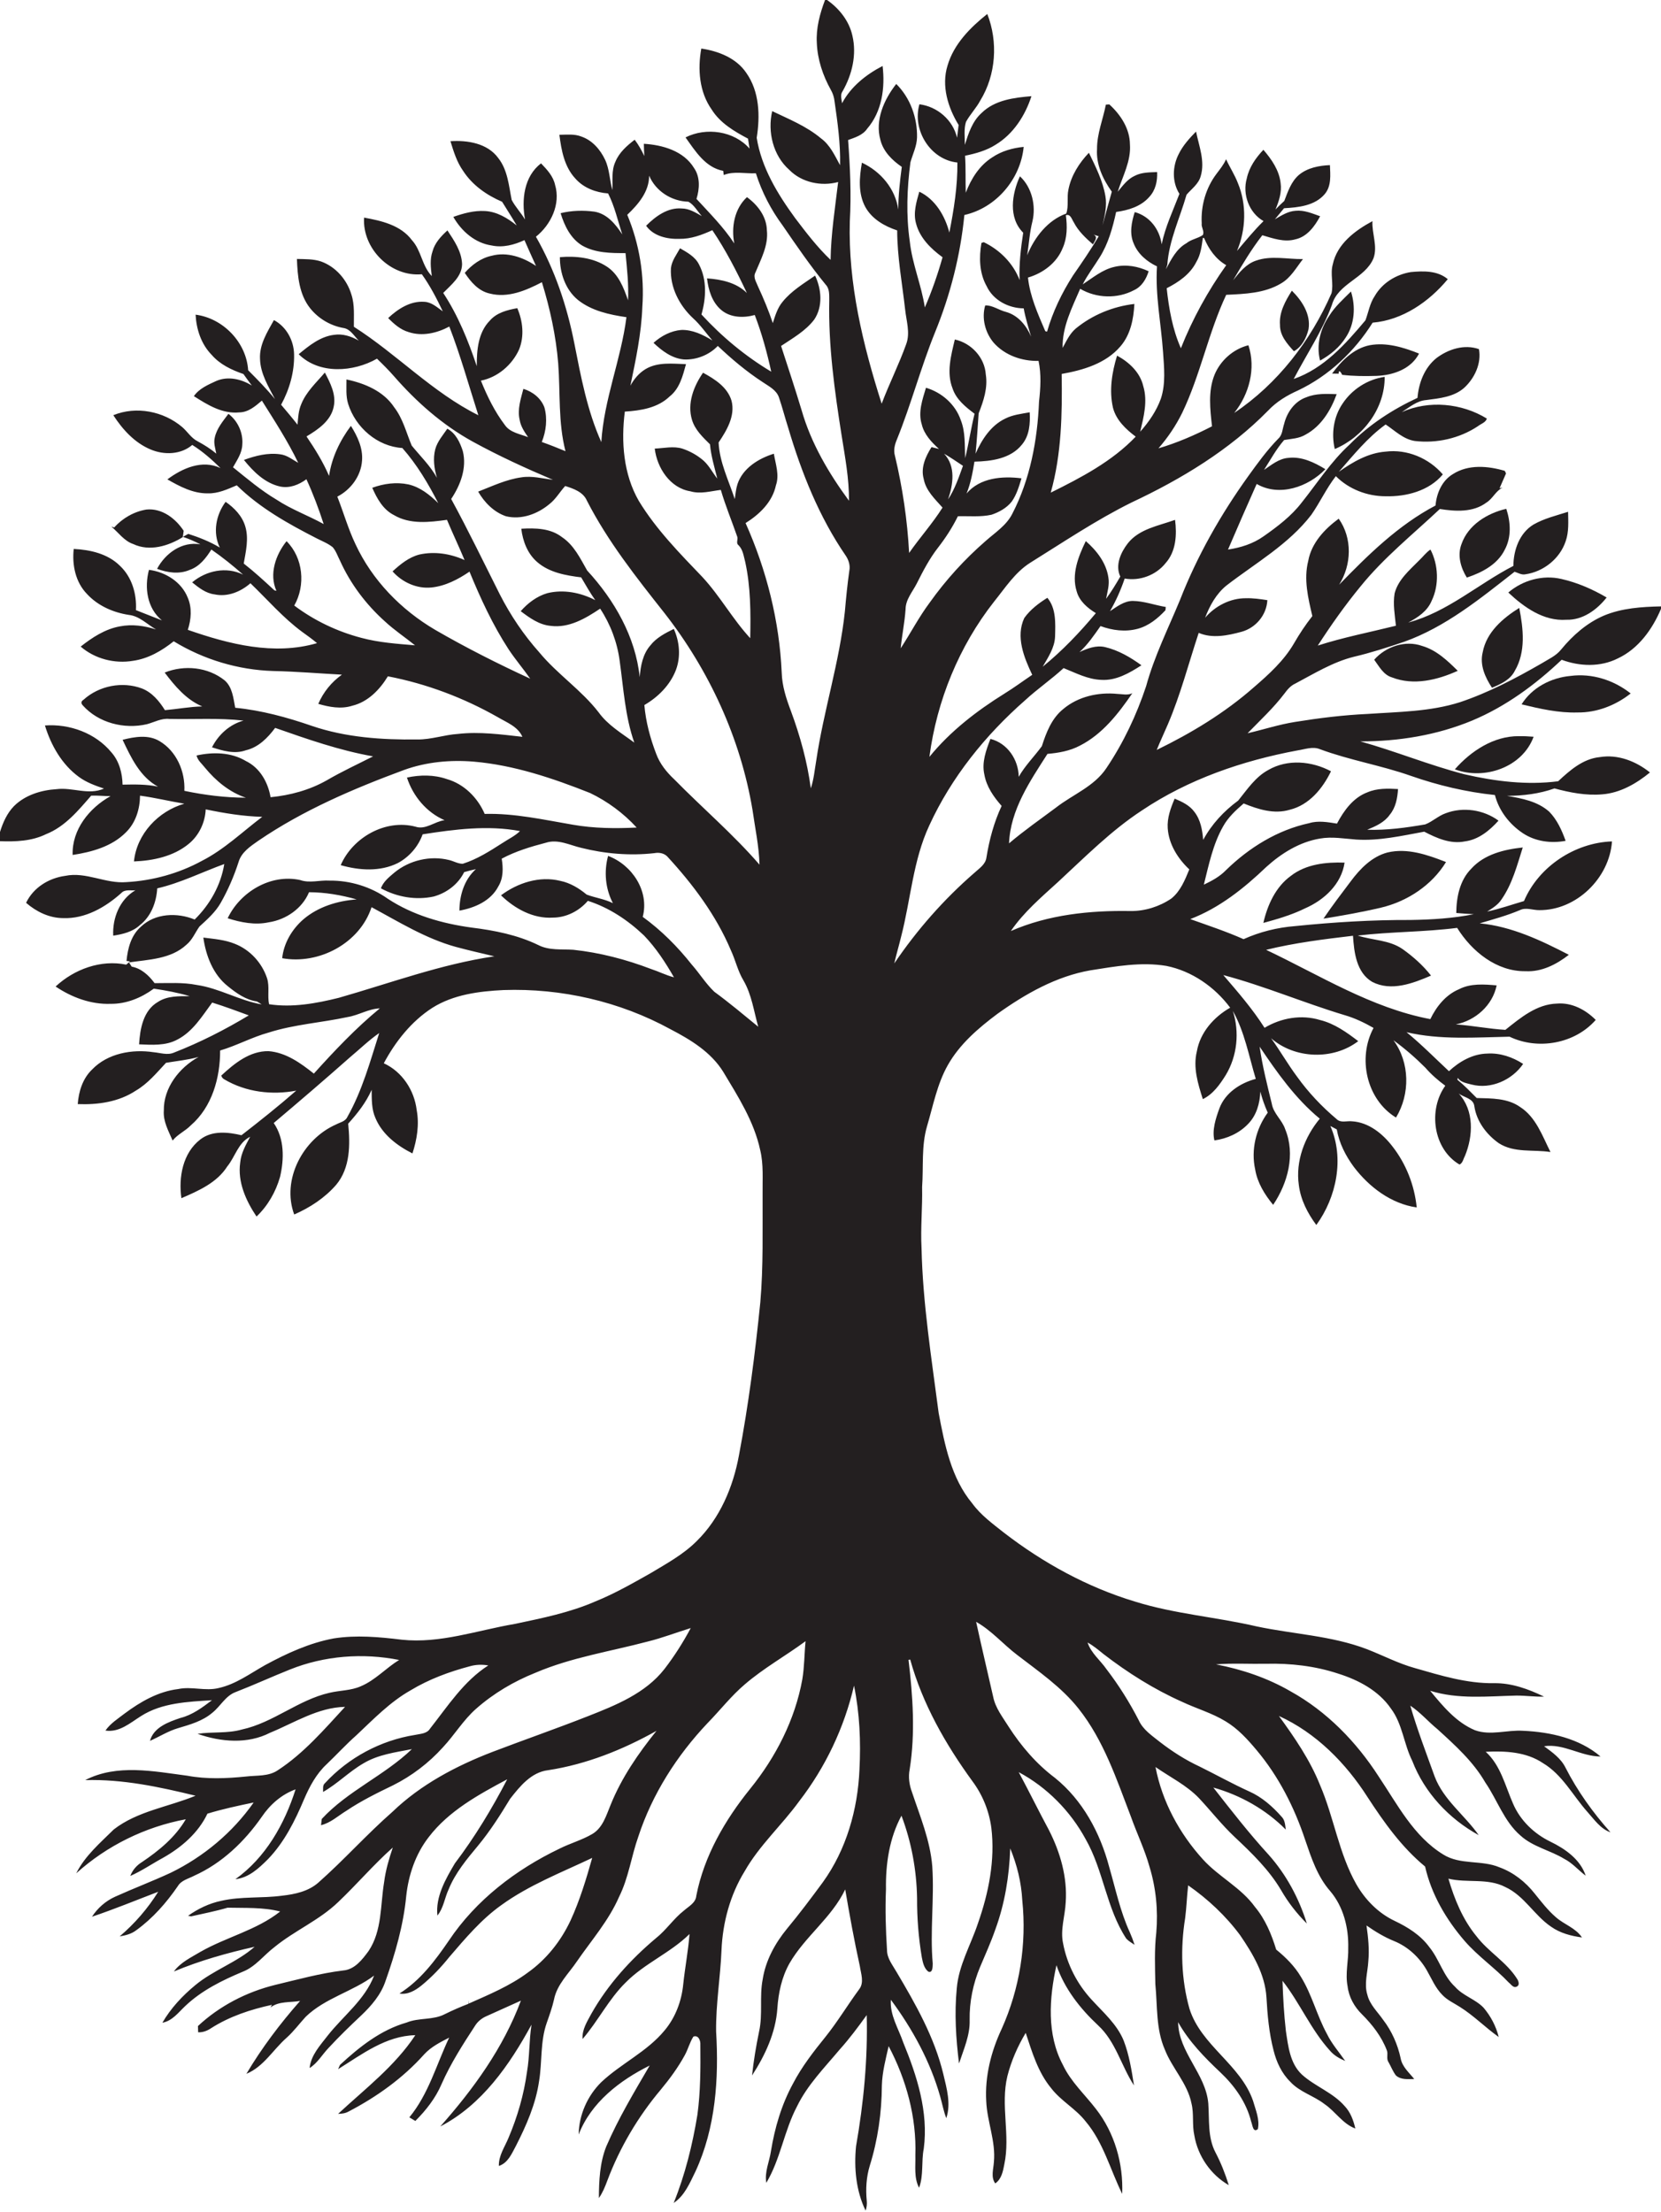 <?xml version="1.0" encoding="UTF-8" ?>
<!DOCTYPE svg PUBLIC "-//W3C//DTD SVG 1.1//EN" "http://www.w3.org/Graphics/SVG/1.1/DTD/svg11.dtd">
<svg width="736pt" height="980pt" viewBox="0 0 736 980" version="1.1" xmlns="http://www.w3.org/2000/svg">
<g id="#ffffffff">
</g>
<g id="#231f20ff">
<path fill="#231f20" opacity="1.00" d=" M 365.58 0.00 L 366.47 0.00 C 371.89 3.77 376.28 9.31 377.71 15.84 C 379.68 24.21 377.58 33.03 373.39 40.38 C 372.18 42.00 372.93 43.95 373.12 45.75 C 377.00 38.38 383.80 33.01 391.08 29.23 C 392.25 38.89 390.81 49.45 384.24 57.04 C 382.29 59.91 378.88 60.92 375.80 62.04 C 376.68 74.01 377.25 86.03 376.56 98.03 C 375.77 125.64 382.35 152.75 390.67 178.87 C 394.04 169.94 398.36 161.40 401.57 152.41 C 403.40 147.38 401.58 142.12 401.06 137.04 C 399.75 125.41 397.57 113.83 397.55 102.09 C 391.91 100.22 386.35 97.04 383.41 91.67 C 380.18 85.67 380.77 78.56 381.92 72.08 C 390.25 75.97 396.73 83.62 398.04 92.86 C 398.04 86.52 398.77 80.22 399.59 73.94 C 395.35 71.04 391.40 67.17 390.12 62.02 C 387.63 53.19 391.74 44.07 397.13 37.20 C 403.35 43.35 406.54 52.24 406.34 60.93 C 406.22 64.79 404.45 68.26 403.42 71.89 C 401.89 83.50 401.45 95.34 403.13 106.96 C 404.20 116.97 408.30 126.30 409.80 136.22 C 412.92 129.00 415.52 121.55 417.65 113.98 C 412.47 110.21 407.52 105.36 405.89 98.95 C 404.59 94.25 406.06 89.46 407.35 84.93 C 414.43 88.29 418.76 95.67 420.66 103.04 C 422.68 92.82 424.34 82.46 424.22 72.01 C 412.22 70.76 404.11 57.60 407.40 46.20 C 415.37 47.24 422.22 53.14 424.08 61.01 C 424.32 59.13 424.55 57.25 424.77 55.37 C 420.02 47.64 417.07 38.00 419.86 29.05 C 422.63 19.54 429.91 12.21 437.47 6.19 C 442.31 18.55 441.35 33.17 434.37 44.54 C 432.57 47.91 429.85 50.68 428.02 54.02 C 427.03 57.29 427.57 60.81 427.52 64.18 C 429.13 59.09 430.84 53.75 434.94 50.07 C 440.76 44.32 449.28 43.26 457.04 42.62 C 454.26 51.21 449.03 59.38 441.17 64.12 C 437.08 66.73 432.33 68.04 427.62 69.00 C 427.99 74.46 427.75 79.93 427.94 85.39 C 430.30 79.20 433.99 73.30 439.70 69.71 C 443.81 66.93 448.69 65.56 453.60 65.08 C 452.21 79.36 441.40 92.11 427.32 95.26 C 425.57 113.06 421.13 130.56 414.37 147.12 C 408.04 162.71 403.77 179.03 397.46 194.63 C 396.47 196.92 395.83 199.45 396.55 201.93 C 399.93 216.06 402.06 230.48 402.84 244.99 C 407.59 238.16 413.21 231.94 417.64 224.90 C 414.29 221.10 410.23 217.39 409.29 212.15 C 407.90 207.19 410.16 202.22 412.76 198.10 C 413.59 198.30 415.24 198.71 416.07 198.92 C 412.76 195.92 409.48 192.48 408.43 187.99 C 406.72 182.58 408.77 176.99 410.30 171.80 C 417.31 173.86 423.37 179.19 425.74 186.17 C 427.86 191.52 427.40 197.36 427.67 202.99 C 429.25 196.48 430.25 189.83 431.83 183.31 C 427.86 180.32 423.70 176.99 422.08 172.09 C 419.30 165.04 421.43 157.46 423.09 150.42 C 430.37 151.99 436.33 158.40 436.81 165.91 C 437.77 171.88 435.80 177.67 433.65 183.14 C 433.21 189.08 432.89 195.06 432.27 201.01 C 435.05 194.73 439.05 188.52 445.44 185.46 C 448.80 183.75 452.60 183.36 456.26 182.68 C 456.53 187.64 456.18 192.99 452.84 196.97 C 447.87 203.23 439.27 204.39 431.78 204.54 C 431.01 209.33 430.12 214.15 428.29 218.66 C 434.24 211.64 444.08 210.85 452.63 211.93 C 451.54 215.49 450.48 219.17 448.30 222.24 C 446.05 225.08 442.73 226.92 439.34 228.06 C 434.45 229.15 429.41 228.59 424.45 228.73 C 422.02 233.66 419.03 238.29 415.66 242.62 C 411.86 247.50 409.00 253.00 406.24 258.50 C 404.36 262.21 401.28 265.59 401.26 269.98 C 400.87 275.77 399.66 281.46 399.10 287.24 C 403.47 280.55 407.16 273.42 411.95 267.00 C 419.08 256.98 427.41 247.81 436.69 239.74 C 440.90 235.99 445.95 232.82 448.56 227.63 C 456.48 212.32 459.70 195.03 460.40 177.92 C 461.08 171.92 461.44 165.85 460.19 159.90 C 452.79 160.08 445.21 157.42 440.25 151.79 C 436.52 147.32 434.89 140.98 436.55 135.34 C 439.57 135.11 442.69 137.45 445.75 138.20 C 451.11 139.69 454.80 144.21 456.89 149.16 C 455.67 145.01 454.38 140.87 453.60 136.62 C 446.88 136.58 440.07 133.00 437.18 126.77 C 433.92 120.97 433.78 114.04 434.88 107.64 C 435.14 107.55 435.65 107.38 435.91 107.30 C 443.03 110.72 448.97 116.67 451.80 124.11 C 451.50 117.06 452.32 110.06 453.39 103.11 C 446.69 96.44 448.36 85.93 451.93 78.11 C 457.23 83.00 459.13 91.12 457.48 98.05 C 456.22 102.98 455.94 108.08 455.16 113.09 C 458.35 105.19 464.26 97.55 472.47 94.62 C 473.65 91.16 472.65 87.46 473.44 83.93 C 474.66 77.75 478.19 72.20 482.50 67.69 C 485.46 73.83 488.63 80.04 489.80 86.83 C 490.60 91.22 489.47 95.62 488.53 99.89 C 489.87 94.90 491.23 89.91 492.65 84.93 C 488.71 79.44 485.65 72.92 486.10 66.01 C 486.07 59.23 488.73 52.92 490.02 46.36 C 490.40 46.34 491.16 46.29 491.55 46.26 C 496.55 50.81 500.61 56.98 500.68 63.96 C 501.22 71.40 497.44 78.08 495.27 84.96 C 497.48 82.31 499.60 79.33 502.85 77.88 C 505.90 76.31 509.39 76.38 512.73 76.24 C 512.92 80.21 512.03 84.32 509.22 87.29 C 505.55 91.50 499.93 93.18 494.57 93.91 C 493.02 100.91 491.10 108.00 487.21 114.11 C 484.76 118.10 481.86 121.81 479.75 126.00 C 484.24 123.06 488.52 119.40 493.89 118.22 C 498.96 117.01 504.30 117.99 508.97 120.19 C 507.89 123.65 505.93 126.99 502.51 128.55 C 495.14 132.48 485.81 132.19 478.63 127.95 C 475.05 136.28 470.61 144.86 470.86 154.15 C 472.50 151.12 473.99 147.86 476.67 145.57 C 484.05 139.51 493.18 135.78 502.65 134.67 C 502.31 141.33 500.95 148.31 496.45 153.48 C 489.98 161.07 479.89 164.01 470.43 165.68 C 470.70 183.31 470.40 201.17 465.59 218.27 C 479.05 211.60 492.76 204.45 503.24 193.46 C 498.87 190.18 494.58 186.13 493.17 180.67 C 491.41 172.97 492.70 165.01 494.98 157.57 C 500.29 160.45 505.17 164.97 506.58 171.06 C 508.62 177.76 506.78 184.70 505.23 191.28 C 509.08 186.94 512.44 182.07 514.41 176.58 C 516.59 169.92 515.82 162.80 515.35 155.94 C 514.48 143.30 511.85 130.74 512.67 118.02 C 508.22 115.93 504.16 112.49 502.33 107.83 C 500.38 103.40 501.40 98.39 502.81 93.97 C 509.42 95.76 513.83 101.59 514.74 108.25 C 516.34 100.46 519.80 93.26 522.61 85.89 C 519.27 80.62 519.49 73.70 522.30 68.25 C 524.16 64.45 527.04 61.29 529.97 58.29 C 531.29 64.74 534.03 71.43 532.04 78.05 C 531.10 81.55 527.99 83.66 525.76 86.28 C 522.83 96.59 518.00 106.46 517.25 117.30 C 517.09 117.80 516.78 118.80 516.62 119.30 C 518.95 114.97 521.24 110.27 525.72 107.76 C 527.85 106.00 530.81 105.67 532.96 104.14 C 533.84 102.53 532.20 100.73 532.49 98.98 C 532.05 91.21 534.32 83.26 539.03 77.03 C 540.57 74.96 542.25 72.95 543.28 70.55 C 544.91 74.13 547.10 77.43 548.51 81.11 C 552.47 90.64 552.12 101.72 548.12 111.18 C 551.94 106.68 555.67 102.10 559.88 97.96 C 553.44 94.31 550.45 86.06 552.46 79.05 C 553.49 74.14 556.43 69.95 559.82 66.37 C 563.45 70.59 566.83 75.45 567.45 81.13 C 568.03 85.17 566.71 89.14 565.17 92.82 C 566.43 91.52 567.73 90.24 569.08 89.02 C 570.66 84.92 572.11 80.47 575.56 77.50 C 579.37 74.33 584.47 73.37 589.30 73.16 C 589.46 77.50 590.03 82.38 587.02 85.97 C 582.63 91.17 575.32 91.92 568.97 92.26 C 567.62 93.89 566.26 95.52 564.92 97.15 C 567.78 95.51 570.68 93.59 574.09 93.39 C 577.88 93.00 581.47 94.58 584.96 95.81 C 582.58 100.25 579.20 104.91 573.98 106.04 C 569.05 107.45 564.05 105.60 559.34 104.23 C 554.47 110.50 550.41 117.33 546.41 124.17 C 549.20 120.67 552.18 116.92 556.59 115.46 C 563.29 113.11 570.44 114.90 577.35 114.79 C 574.35 118.61 571.94 123.12 567.58 125.61 C 560.33 129.95 551.56 130.24 543.34 130.62 C 535.42 147.48 531.92 166.06 523.86 182.87 C 521.06 188.56 517.49 193.86 513.32 198.64 C 521.55 196.23 529.44 192.80 537.05 188.88 C 536.21 181.32 535.25 173.32 538.16 166.07 C 540.77 159.70 546.48 154.64 553.18 152.97 C 556.57 163.29 553.53 174.63 546.89 182.96 C 566.14 170.05 580.78 151.03 590.01 129.90 C 590.99 125.75 589.36 121.31 590.57 117.11 C 592.47 108.07 600.45 102.12 608.14 97.99 C 607.84 103.48 610.55 109.10 608.59 114.46 C 604.87 123.39 592.86 125.51 590.18 135.09 C 585.91 146.70 578.96 157.01 573.25 167.91 C 586.60 163.28 596.21 152.43 605.03 141.93 C 606.40 138.33 606.96 134.37 609.18 131.12 C 612.49 125.36 618.64 121.59 625.13 120.55 C 630.70 120.02 636.96 119.84 641.52 123.69 C 633.24 133.69 621.44 141.86 608.22 142.96 C 600.23 155.72 588.83 166.49 575.19 172.98 C 570.27 175.17 565.59 177.99 561.88 181.95 C 544.73 199.42 523.48 212.26 501.44 222.61 C 485.78 230.36 471.27 240.14 456.46 249.36 C 449.74 253.62 445.40 260.48 440.49 266.55 C 424.94 286.33 415.11 310.44 411.82 335.35 C 421.03 324.03 432.72 315.01 445.05 307.33 C 449.28 304.73 453.27 301.76 457.39 298.99 C 453.74 291.36 449.99 282.09 453.86 273.83 C 456.49 270.11 460.26 267.27 464.09 264.87 C 468.05 269.59 467.65 276.23 467.51 282.02 C 467.32 287.01 464.43 291.23 462.02 295.40 C 470.70 288.35 478.43 280.24 485.58 271.66 C 481.89 269.40 478.30 266.38 477.10 262.06 C 474.68 254.45 477.81 246.57 481.12 239.74 C 485.96 243.96 490.22 249.42 491.14 255.94 C 491.68 259.10 490.69 262.22 490.12 265.30 C 492.44 262.17 494.45 258.83 496.41 255.46 C 494.05 250.45 496.60 244.77 499.74 240.73 C 504.83 234.29 513.40 232.97 520.68 230.33 C 521.52 236.92 521.13 244.32 516.47 249.51 C 512.24 254.83 505.05 257.53 498.36 256.33 C 496.65 261.35 494.50 266.21 491.84 270.80 C 494.91 268.79 498.06 266.28 501.92 266.25 C 506.92 266.31 511.66 268.12 516.56 268.93 C 516.53 269.29 516.45 270.01 516.42 270.37 C 513.03 274.01 509.01 277.29 504.12 278.60 C 498.67 280.07 492.88 279.33 487.65 277.39 C 484.80 281.43 482.01 285.58 478.32 288.92 C 481.82 287.30 485.64 285.81 489.57 286.68 C 495.50 288.06 500.89 291.21 505.78 294.76 C 500.47 298.19 494.54 301.65 487.96 301.22 C 482.02 301.02 476.69 298.17 471.29 296.01 C 465.83 301.03 459.69 305.23 454.24 310.26 C 436.64 325.70 421.59 344.35 411.79 365.70 C 404.55 381.20 403.56 398.52 399.32 414.89 C 398.36 418.90 397.17 422.84 396.26 426.86 C 406.30 412.02 418.22 398.47 431.75 386.73 C 433.85 384.78 436.67 383.06 437.09 379.97 C 438.36 372.10 440.43 364.32 443.83 357.08 C 440.30 353.08 437.09 348.51 436.17 343.14 C 434.94 337.72 436.97 332.37 438.86 327.38 C 446.41 329.29 451.30 336.57 451.40 344.18 C 454.21 339.21 458.31 335.18 461.65 330.61 C 463.60 324.53 466.02 318.22 471.19 314.10 C 477.72 308.62 486.63 306.61 495.01 307.44 C 497.24 307.49 499.59 308.18 501.74 307.15 C 495.56 316.18 488.50 325.28 478.54 330.35 C 474.11 332.72 469.09 333.59 464.14 334.02 C 456.39 346.13 447.71 358.79 447.11 373.66 C 453.75 368.03 460.91 363.03 467.89 357.83 C 475.37 351.99 484.90 348.46 490.30 340.25 C 497.81 329.09 503.62 316.78 507.86 304.01 C 511.48 290.75 517.66 278.42 522.89 265.76 C 530.50 246.27 540.92 227.94 553.12 210.96 C 557.27 205.20 561.45 199.42 566.44 194.33 C 568.28 192.69 568.24 190.07 568.99 187.88 C 570.24 182.72 573.68 177.76 578.87 176.01 C 583.12 174.25 587.79 174.48 592.29 174.64 C 589.68 181.81 585.44 188.83 578.53 192.55 C 575.66 194.31 572.24 194.41 569.02 194.95 C 565.51 198.97 562.96 203.71 560.10 208.19 C 563.44 205.97 566.73 203.15 570.91 202.87 C 576.81 202.17 582.39 204.89 587.29 207.88 C 579.73 215.74 566.88 220.25 556.84 214.42 C 552.52 224.07 548.32 233.77 544.14 243.49 C 549.73 242.66 555.24 240.93 559.89 237.63 C 566.06 233.30 572.20 228.67 576.82 222.63 C 583.75 213.96 589.79 204.48 598.04 196.94 C 606.60 188.18 617.02 181.43 628.10 176.28 C 628.64 169.65 631.19 162.93 636.48 158.67 C 641.74 154.69 648.89 152.39 655.33 154.69 C 656.50 161.03 653.42 167.56 648.80 171.82 C 644.21 175.89 637.86 176.48 632.05 177.24 C 627.83 177.54 624.55 180.44 621.14 182.60 C 633.10 177.20 647.75 178.63 658.84 185.46 C 658.29 187.23 656.18 187.78 654.85 188.85 C 646.67 194.27 636.59 196.53 626.88 195.38 C 621.79 194.59 618.08 190.79 613.99 188.07 C 605.97 193.84 599.71 201.65 593.25 209.04 C 599.42 204.68 606.27 200.67 613.98 200.10 C 623.47 198.91 633.15 203.00 639.33 210.20 C 633.21 217.50 623.17 220.11 613.98 219.88 C 605.85 219.89 597.69 216.76 591.92 210.97 C 587.76 216.32 584.93 222.52 581.08 228.06 C 571.01 241.19 556.35 249.46 543.45 259.42 C 538.93 263.09 536.04 268.32 534.00 273.69 C 538.44 268.51 545.09 265.04 551.98 265.06 C 555.19 264.96 558.39 265.43 561.57 265.91 C 561.24 272.51 556.43 278.21 550.11 279.93 C 544.01 281.58 537.19 283.01 531.15 280.40 C 526.68 293.92 523.11 307.77 517.50 320.89 C 515.87 324.69 514.10 328.43 512.55 332.27 C 527.94 324.78 542.72 315.84 555.60 304.51 C 562.23 298.79 568.86 292.79 573.32 285.15 C 575.77 280.90 578.47 276.81 581.51 272.96 C 579.63 264.99 577.61 256.66 579.69 248.51 C 581.12 240.58 586.92 234.43 593.19 229.81 C 599.30 238.42 598.94 250.28 593.37 259.07 C 606.22 245.84 619.60 232.65 636.09 223.98 C 636.56 218.53 638.94 212.95 643.80 210.05 C 650.65 205.67 659.30 206.41 666.78 208.62 C 666.92 208.91 667.19 209.48 667.33 209.76 C 666.37 211.94 665.44 214.13 664.47 216.31 C 664.80 216.25 665.46 216.13 665.79 216.07 C 662.76 217.49 661.46 220.95 658.63 222.68 C 652.73 227.11 644.89 226.61 638.00 225.52 C 626.09 236.74 613.18 247.04 602.85 259.83 C 596.00 268.15 589.77 276.98 583.92 286.03 C 595.27 282.38 606.98 280.11 618.54 277.24 C 618.06 272.49 617.17 267.67 617.96 262.92 C 619.49 256.90 624.47 252.70 628.66 248.46 C 630.40 246.86 631.96 244.68 633.85 243.49 C 637.36 250.25 637.78 259.15 634.38 266.18 C 632.48 270.78 628.25 273.60 624.01 275.82 C 641.37 271.19 654.91 258.81 670.59 250.73 C 670.63 243.75 673.28 236.19 679.50 232.41 C 684.25 229.69 689.65 228.41 694.83 226.76 C 694.90 231.10 695.23 235.60 693.77 239.78 C 691.20 247.52 683.96 253.30 675.93 254.45 C 674.22 254.82 672.67 253.81 671.12 253.32 C 655.90 265.23 640.57 277.79 622.14 284.37 C 614.80 286.84 607.42 289.24 599.88 291.00 C 590.57 293.33 582.33 298.43 573.93 302.88 C 571.88 303.80 570.43 305.55 569.13 307.31 C 564.28 313.70 558.38 319.15 552.81 324.88 C 559.84 323.25 566.73 320.99 573.87 319.86 C 584.52 318.14 595.25 316.81 606.03 316.32 C 619.73 315.38 633.71 315.33 646.93 311.12 C 659.57 306.88 671.45 300.64 682.98 294.00 C 686.02 292.10 689.48 290.65 691.76 287.76 C 696.90 281.51 703.17 275.99 710.66 272.77 C 718.65 269.42 727.43 268.86 736.00 268.67 L 736.00 269.77 C 732.17 278.81 726.00 287.44 716.89 291.71 C 709.17 295.62 699.95 295.30 691.98 292.32 C 680.34 303.35 667.20 313.03 652.33 319.25 C 636.69 325.75 619.65 328.51 602.76 328.48 C 618.31 332.82 633.28 339.01 648.92 343.06 C 662.47 346.18 676.56 347.94 690.42 346.15 C 695.63 341.31 701.40 336.19 708.85 335.45 C 716.91 334.12 724.89 337.27 731.11 342.25 C 725.07 347.18 717.92 351.33 710.00 351.94 C 702.84 352.57 695.68 351.18 688.80 349.32 C 682.03 351.73 674.90 352.57 667.76 352.63 C 674.35 353.72 681.33 355.04 686.48 359.64 C 689.98 363.23 692.06 367.89 693.74 372.54 C 687.25 373.77 680.26 372.83 674.71 369.11 C 668.82 365.16 664.17 359.18 662.41 352.25 C 649.70 350.94 637.20 347.96 625.15 343.75 C 611.95 339.09 598.03 336.83 584.90 331.95 C 581.67 330.60 578.22 332.00 574.96 332.48 C 550.62 337.01 526.64 345.22 505.99 359.08 C 492.29 368.05 480.74 379.76 468.77 390.82 C 461.35 397.58 453.62 404.16 447.91 412.51 C 464.53 405.24 483.01 403.33 501.00 403.65 C 507.37 403.70 513.74 401.69 519.00 398.13 C 523.06 394.90 525.08 389.86 526.99 385.20 C 521.92 380.44 517.91 374.08 517.43 367.01 C 517.10 362.40 518.74 358.02 520.50 353.85 C 523.75 355.21 527.13 356.79 529.26 359.74 C 532.01 363.26 532.77 367.79 533.14 372.12 C 536.90 365.18 542.30 359.36 548.64 354.72 C 552.63 349.80 556.26 344.24 562.01 341.14 C 570.54 336.20 581.30 337.20 589.77 341.73 C 586.06 349.38 580.08 356.70 571.46 358.78 C 564.56 360.85 557.48 358.59 551.08 355.98 C 547.62 358.96 544.19 362.12 541.96 366.16 C 537.44 374.11 535.63 383.18 533.43 391.96 C 537.00 390.28 540.55 388.35 543.31 385.47 C 553.50 375.54 566.06 367.75 580.08 364.72 C 584.13 363.48 588.34 364.27 592.42 364.91 C 595.46 359.18 599.60 353.40 605.91 351.05 C 610.18 349.21 614.93 349.33 619.48 349.60 C 619.21 353.62 618.47 357.82 615.80 361.00 C 613.43 364.41 609.52 366.09 605.82 367.63 C 614.45 367.92 623.03 366.73 631.51 365.27 C 634.74 364.04 637.29 361.48 640.58 360.33 C 648.28 357.39 657.37 358.73 664.00 363.60 C 660.05 367.97 655.14 372.03 649.10 372.79 C 642.73 374.09 636.60 371.35 631.09 368.49 C 621.17 370.30 611.16 372.62 600.99 371.98 C 595.64 371.59 590.26 370.59 584.91 371.53 C 575.87 373.03 567.82 378.04 561.11 384.11 C 551.24 393.56 540.30 402.30 527.41 407.22 C 535.33 410.05 543.33 412.69 551.03 416.11 C 558.24 412.87 566.01 410.93 573.89 410.32 C 590.88 408.59 607.94 407.54 625.03 407.61 C 634.42 407.46 643.84 406.90 653.07 405.04 C 650.46 404.91 647.87 404.75 645.28 404.51 C 645.35 397.52 646.81 390.02 651.93 384.89 C 657.69 378.49 666.50 376.36 674.74 375.49 C 672.24 383.38 670.12 391.63 665.33 398.50 C 663.78 400.90 661.31 402.40 658.95 403.89 C 664.50 402.72 669.85 400.80 675.29 399.23 C 681.78 383.92 697.85 373.37 714.28 372.80 C 713.16 389.01 698.52 403.39 682.06 403.25 C 679.19 403.29 676.19 401.90 673.46 403.25 C 667.69 405.69 661.64 407.33 655.66 409.10 C 669.75 410.45 682.75 416.61 695.16 423.04 C 689.69 427.30 683.11 430.69 676.00 430.31 C 663.15 430.49 652.17 421.55 645.67 411.11 C 631.05 412.98 616.26 412.79 601.62 414.52 C 608.22 416.65 615.67 416.43 621.54 420.54 C 626.20 423.86 630.55 427.73 634.09 432.25 C 626.07 435.71 616.41 439.39 608.02 435.03 C 601.02 430.90 599.99 421.94 599.52 414.60 C 586.61 416.13 573.66 417.73 561.03 420.84 C 584.78 432.09 607.60 446.59 633.79 451.54 C 636.49 445.94 640.63 440.75 646.50 438.29 C 651.64 435.63 657.59 436.11 663.17 436.59 C 661.39 445.42 653.80 452.16 645.08 453.88 C 652.43 454.39 659.69 455.86 667.04 456.29 C 673.74 450.95 680.92 444.88 689.97 444.65 C 696.49 444.13 702.60 447.37 707.08 451.89 C 697.80 462.47 681.47 465.36 668.89 459.32 C 653.71 459.62 638.20 460.83 623.24 457.33 C 629.83 462.72 635.82 468.80 642.04 474.61 C 646.67 470.30 652.58 466.91 659.05 466.80 C 664.67 466.45 670.24 468.34 674.91 471.38 C 670.05 478.51 660.63 482.74 652.11 480.53 C 649.92 479.93 647.29 479.62 645.94 477.56 C 645.88 477.83 645.83 478.11 645.79 478.40 C 648.84 480.87 651.56 483.72 654.33 486.49 C 660.86 486.67 668.03 486.51 673.59 490.48 C 680.61 494.98 683.44 503.31 687.02 510.42 C 679.38 509.23 670.99 510.93 664.13 506.51 C 658.65 502.65 654.26 496.81 653.28 490.06 C 652.86 486.63 648.69 486.28 646.35 484.49 C 653.28 491.93 652.80 503.33 649.11 512.19 C 648.40 513.45 648.17 515.32 646.72 515.97 C 635.02 509.10 632.72 491.75 640.42 481.05 C 637.21 478.68 634.19 476.07 631.58 473.05 C 627.19 468.65 622.48 464.57 617.46 460.91 C 624.74 470.79 624.89 484.76 618.58 495.15 C 605.46 487.15 601.46 468.72 608.63 455.44 C 604.58 453.13 600.36 451.09 595.87 449.79 C 577.77 444.35 560.33 436.88 542.05 432.02 C 548.50 439.52 555.01 447.02 560.33 455.39 C 567.66 450.99 576.68 449.41 584.94 451.94 C 591.31 453.50 596.71 457.38 601.84 461.30 C 590.74 469.79 573.75 469.21 563.22 460.00 C 567.25 465.56 570.64 471.55 574.75 477.05 C 579.75 484.03 585.70 490.31 592.26 495.83 C 594.08 497.66 596.77 496.56 599.04 496.81 C 606.46 497.24 612.66 502.28 617.02 507.96 C 623.08 515.72 626.76 525.19 627.76 534.98 C 616.43 533.35 606.68 525.95 599.90 517.03 C 596.26 512.10 593.40 506.49 592.34 500.41 C 591.38 499.89 590.43 499.39 589.49 498.89 C 595.77 513.14 592.24 530.44 583.27 542.75 C 579.39 537.54 576.32 531.57 575.52 525.05 C 574.00 514.46 578.09 503.75 584.80 495.65 C 573.99 486.75 565.91 475.25 558.15 463.74 C 559.36 472.29 561.50 480.68 563.55 489.06 C 564.28 493.42 568.14 496.22 569.48 500.33 C 574.08 511.46 570.63 524.20 564.14 533.83 C 560.38 529.26 557.15 524.05 556.17 518.12 C 554.26 509.44 556.51 500.11 561.74 492.98 C 560.41 489.95 559.27 486.83 558.46 483.63 C 558.26 488.84 556.78 494.19 553.03 497.99 C 549.12 502.10 543.69 504.52 538.11 505.28 C 537.00 500.64 538.72 495.53 540.32 491.09 C 542.91 484.17 549.56 479.86 556.44 478.01 C 553.37 467.88 551.52 457.22 546.27 447.89 C 549.30 457.26 548.25 467.85 543.15 476.31 C 540.55 480.48 537.53 484.79 532.98 486.98 C 530.82 480.20 528.57 472.97 530.33 465.84 C 531.80 457.43 537.85 450.60 545.10 446.47 C 538.26 437.28 528.14 430.24 516.83 427.96 C 505.62 426.09 494.29 428.17 483.20 429.91 C 468.02 432.56 454.35 440.34 441.96 449.20 C 433.50 455.52 425.24 462.61 419.98 471.92 C 415.24 480.32 413.48 489.89 410.76 499.04 C 408.21 507.78 409.24 516.99 408.59 525.96 C 408.79 534.99 407.85 544.00 408.34 553.02 C 408.88 577.53 412.77 601.81 415.93 626.08 C 418.59 640.05 421.45 654.90 430.83 666.13 C 434.65 671.37 439.95 675.19 444.98 679.18 C 462.34 692.54 481.89 703.27 502.91 709.60 C 520.50 715.10 538.97 716.45 556.85 720.61 C 573.07 724.05 589.94 724.70 605.58 730.65 C 612.73 733.41 619.56 737.03 626.98 739.08 C 638.39 742.35 649.97 745.94 661.97 745.76 C 669.77 745.62 677.24 748.36 684.17 751.71 C 680.08 751.84 676.03 751.24 671.95 751.25 C 659.21 751.54 646.08 753.00 633.71 749.12 C 639.32 755.91 645.22 763.10 653.56 766.60 C 660.50 769.10 667.84 766.37 674.97 766.85 C 687.03 767.40 699.81 770.23 709.20 778.24 C 700.57 778.22 692.89 772.41 684.19 773.69 C 687.78 776.34 691.59 779.00 693.65 783.12 C 698.98 793.54 705.83 803.11 713.62 811.83 C 709.17 810.30 706.42 806.15 703.40 802.80 C 696.92 795.52 692.31 786.31 683.69 781.17 C 676.26 776.16 666.99 775.73 658.33 776.15 C 664.97 782.18 666.95 791.22 670.43 799.11 C 673.61 806.56 679.74 812.45 686.98 815.97 C 693.53 819.13 700.27 823.84 702.63 831.06 C 699.39 828.63 696.76 825.42 693.09 823.57 C 686.82 819.75 679.22 818.29 673.70 813.24 C 666.43 806.96 663.47 797.49 658.15 789.76 C 652.81 780.48 644.76 773.27 636.95 766.14 C 632.83 762.78 629.36 758.66 624.91 755.72 C 627.98 766.34 631.96 776.69 635.70 787.09 C 639.63 797.51 649.03 804.21 655.23 813.09 C 642.07 805.84 631.20 794.29 625.78 780.17 C 622.00 772.65 621.46 763.76 616.28 756.93 C 610.85 749.05 602.00 744.38 593.08 741.56 C 582.76 738.13 571.80 736.88 560.96 737.16 C 553.57 737.29 546.17 736.83 538.80 737.42 C 550.39 739.65 561.70 743.47 571.93 749.41 C 587.91 758.28 600.99 771.73 610.84 787.01 C 619.17 799.42 626.37 813.62 639.52 821.67 C 647.09 826.42 656.50 823.96 664.50 827.37 C 670.66 829.62 675.98 833.84 680.02 838.96 C 682.97 842.61 685.84 846.37 689.42 849.45 C 693.08 852.70 698.19 854.18 700.98 858.42 C 696.18 857.77 691.32 856.51 687.32 853.67 C 679.82 848.62 675.39 839.89 666.98 836.06 C 659.16 831.99 650.10 834.40 641.80 832.37 C 644.46 841.45 648.13 850.44 654.19 857.82 C 659.52 864.86 667.63 869.32 672.32 876.90 C 672.90 877.78 673.45 879.57 672.16 880.14 C 670.62 881.06 669.58 879.16 668.54 878.39 C 662.36 871.87 654.87 866.74 648.97 859.94 C 640.79 850.45 634.24 839.30 631.47 827.00 C 621.08 818.44 613.25 807.41 605.96 796.22 C 596.32 781.14 583.16 767.77 566.70 760.29 C 573.69 769.91 580.49 779.81 584.92 790.92 C 591.10 805.26 593.23 821.18 601.00 834.85 C 604.93 841.72 610.73 847.63 617.92 851.05 C 623.78 853.83 629.48 857.39 633.36 862.71 C 637.80 868.15 639.48 875.42 644.74 880.27 C 648.24 884.28 653.69 885.71 657.36 889.52 C 660.54 893.26 662.90 897.73 664.09 902.52 C 658.16 898.32 653.05 893.06 646.89 889.20 C 644.24 887.50 641.27 886.19 639.10 883.86 C 636.02 880.77 634.36 876.67 632.22 872.96 C 628.95 867.24 623.91 862.54 617.79 860.04 C 613.41 858.27 609.37 855.81 605.51 853.12 C 606.25 858.37 606.82 863.69 606.31 868.99 C 606.04 873.93 604.35 878.97 605.90 883.86 C 606.97 888.22 610.40 891.34 612.88 894.92 C 616.72 899.92 619.32 905.81 620.64 911.97 C 621.31 915.73 624.39 918.29 626.65 921.14 C 623.88 921.18 620.73 921.57 618.51 919.53 C 617.15 917.71 616.34 915.55 615.23 913.61 C 614.17 912.04 615.20 910.02 614.49 908.37 C 612.16 902.26 608.05 897.01 603.46 892.43 C 600.09 889.13 597.68 884.79 597.13 880.08 C 596.00 874.41 597.57 868.72 597.41 863.04 C 597.62 854.09 595.29 844.78 589.40 837.86 C 583.72 831.38 581.02 823.07 578.29 815.07 C 573.53 800.75 566.56 787.04 556.83 775.45 C 552.80 770.64 548.50 765.90 543.07 762.66 C 537.04 758.97 530.18 757.03 523.83 754.03 C 511.38 748.49 499.78 741.18 489.00 732.88 C 486.73 731.04 484.48 729.14 481.91 727.74 C 483.48 732.48 487.57 735.61 490.33 739.61 C 495.76 746.69 500.51 754.27 504.59 762.20 C 506.53 766.49 510.58 769.08 514.12 771.93 C 519.54 776.11 525.34 779.81 531.56 782.70 C 538.92 786.33 546.09 790.35 553.58 793.74 C 559.20 796.24 563.90 800.42 567.94 804.99 C 569.41 806.50 569.45 808.67 569.74 810.63 C 560.96 801.75 549.64 795.38 537.64 792.00 C 545.57 802.15 553.49 812.32 562.19 821.83 C 569.96 830.56 575.61 841.11 579.07 852.25 C 574.63 847.84 570.74 842.85 567.63 837.42 C 562.29 828.39 554.68 821.04 547.10 813.91 C 541.43 808.59 536.65 802.44 531.35 796.77 C 525.82 790.97 518.53 787.43 512.01 782.91 C 514.94 798.22 522.63 812.40 533.07 823.88 C 540.10 831.61 549.94 836.33 556.10 844.91 C 560.67 850.37 563.42 857.04 565.49 863.79 C 569.72 867.23 573.67 871.15 576.46 875.89 C 581.36 883.80 583.51 893.01 587.97 901.15 C 590.08 905.52 593.32 909.16 596.07 913.13 C 593.55 912.08 591.14 910.71 589.36 908.62 C 580.88 899.32 576.02 887.46 568.29 877.62 C 568.53 885.03 568.94 892.46 569.78 899.84 C 570.81 906.60 571.57 914.18 576.86 919.15 C 582.69 924.43 590.56 927.08 595.80 933.10 C 598.41 935.83 599.72 939.45 600.56 943.08 C 594.92 940.99 591.71 935.49 586.87 932.22 C 582.08 928.51 575.88 926.91 571.73 922.35 C 567.90 918.60 565.59 913.59 564.32 908.44 C 562.32 900.75 561.62 892.80 561.17 884.90 C 560.53 874.72 555.16 865.70 549.55 857.48 C 543.18 848.86 535.26 841.45 526.48 835.33 C 525.91 840.15 525.78 845.02 525.15 849.84 C 523.00 863.16 523.40 877.02 527.07 890.04 C 532.25 906.36 549.68 914.69 555.24 930.82 C 556.37 934.85 558.28 939.06 557.37 943.32 C 555.15 945.16 554.98 941.28 554.41 940.05 C 552.31 931.53 547.06 924.13 540.74 918.18 C 533.68 911.52 526.80 904.49 522.03 895.95 C 522.22 909.31 534.23 918.76 535.40 931.89 C 535.92 939.15 535.06 946.92 538.55 953.60 C 540.99 958.25 542.92 963.14 544.48 968.16 C 536.48 963.58 530.74 955.23 529.22 946.13 C 528.17 941.47 529.11 936.62 527.96 931.98 C 526.20 923.06 519.39 916.41 516.15 908.11 C 512.15 898.97 512.90 888.80 511.94 879.10 C 511.80 871.49 511.47 863.84 512.36 856.27 C 513.20 846.45 512.23 836.46 509.34 827.04 C 507.21 819.42 503.74 812.29 501.10 804.86 C 494.76 788.33 489.06 771.06 477.90 757.02 C 470.35 747.49 460.25 740.58 450.71 733.24 C 444.51 728.53 439.36 722.41 432.53 718.58 C 434.94 729.69 437.59 740.74 440.09 751.83 C 441.09 756.80 444.30 760.82 446.93 765.03 C 452.46 773.62 459.22 781.52 467.42 787.68 C 479.71 797.56 487.48 812.04 491.47 827.11 C 494.30 836.86 496.37 846.90 500.64 856.17 C 501.43 857.96 502.13 859.80 502.73 861.68 C 501.47 860.82 500.11 860.06 499.07 858.95 C 490.22 845.50 489.00 828.79 481.08 814.91 C 474.32 802.44 463.93 791.88 451.40 785.18 C 455.98 793.70 460.24 802.39 464.82 810.91 C 469.82 820.74 473.01 831.77 472.22 842.88 C 471.93 848.94 469.75 854.98 471.06 861.05 C 472.81 870.35 477.31 879.07 483.73 886.01 C 488.89 891.65 494.95 896.89 497.91 904.12 C 500.36 910.48 501.43 917.27 502.48 923.98 C 496.81 915.30 494.39 904.53 486.55 897.34 C 478.60 889.91 471.68 881.11 468.12 870.71 C 464.92 885.18 463.73 901.33 470.95 914.84 C 474.46 922.33 480.66 927.94 485.62 934.40 C 493.90 945.01 497.80 958.64 497.25 972.02 C 491.94 961.28 488.93 949.24 481.06 939.93 C 476.67 934.28 470.11 930.86 465.76 925.18 C 459.94 918.14 457.31 909.22 454.50 900.70 C 450.92 906.66 448.09 913.11 446.38 919.86 C 443.25 932.76 447.77 946.07 445.01 958.99 C 444.43 962.04 443.76 965.53 440.99 967.39 C 438.96 964.56 440.22 961.06 440.40 957.92 C 441.30 948.76 437.40 940.09 437.01 931.02 C 436.35 919.92 439.19 908.82 443.89 898.83 C 451.85 881.10 454.98 861.27 452.98 841.96 C 452.56 834.03 450.65 826.28 447.64 818.96 C 447.21 831.17 445.26 843.40 441.03 854.90 C 439.07 860.55 436.60 866.01 434.27 871.52 C 431.17 878.93 429.51 886.95 429.66 894.99 C 429.87 901.73 427.01 907.98 424.95 914.25 C 423.58 903.25 422.87 892.05 423.95 880.98 C 424.80 870.73 430.16 861.74 433.34 852.15 C 438.08 838.67 441.00 824.16 439.27 809.85 C 438.28 802.39 435.40 795.25 430.90 789.22 C 418.98 772.84 408.75 754.92 403.32 735.29 C 403.13 735.33 402.76 735.39 402.57 735.42 C 404.48 751.50 405.64 767.87 403.08 783.95 C 402.41 787.34 402.90 790.81 404.10 794.02 C 407.70 804.81 412.20 815.50 413.10 826.97 C 414.05 841.30 412.03 855.65 413.30 869.97 C 413.26 871.22 413.35 874.36 411.33 873.56 C 409.42 872.05 408.91 869.47 408.46 867.21 C 407.01 858.56 406.32 849.79 406.36 841.02 C 406.15 828.56 403.86 816.12 399.45 804.47 C 394.07 814.39 392.40 825.88 392.58 837.04 C 392.19 846.03 392.48 855.04 393.04 864.01 C 393.04 867.71 395.51 870.62 397.24 873.67 C 405.74 887.98 414.11 902.72 418.01 919.04 C 419.51 925.37 421.45 932.06 419.31 938.49 C 418.09 935.39 417.53 932.10 416.61 928.92 C 412.22 913.37 404.33 898.96 394.75 886.03 C 394.24 892.83 398.11 898.73 400.23 904.94 C 406.33 919.79 411.45 935.70 409.33 951.96 C 408.18 957.70 409.33 963.75 407.25 969.32 C 404.91 964.89 405.74 959.75 405.60 954.96 C 406.18 938.15 401.59 921.37 393.76 906.58 C 392.46 912.33 390.92 918.09 390.76 924.02 C 390.69 936.05 388.98 948.12 385.38 959.62 C 383.88 964.58 383.55 969.85 384.06 975.01 C 384.22 976.52 384.05 978.00 383.56 979.46 C 379.30 970.70 378.36 960.54 379.32 950.93 C 382.67 931.77 384.56 912.28 384.04 892.82 C 380.26 898.06 376.40 903.26 372.06 908.08 C 365.34 916.12 357.80 923.71 353.17 933.25 C 347.46 944.05 345.85 956.61 339.56 967.13 C 338.70 962.33 340.92 957.78 341.61 953.12 C 343.30 942.70 346.32 932.44 351.39 923.16 C 355.27 915.70 360.45 909.04 365.72 902.52 C 371.13 895.78 375.57 888.36 380.68 881.41 C 383.04 878.41 381.48 874.44 380.99 871.08 C 378.50 859.82 376.46 848.48 374.52 837.13 C 368.55 849.67 356.67 857.99 349.80 869.93 C 346.39 876.02 344.91 882.97 344.45 889.88 C 343.72 900.63 339.02 910.65 333.24 919.57 C 333.93 913.04 335.03 906.55 336.35 900.13 C 338.07 892.49 336.45 884.60 337.96 876.94 C 339.26 868.63 343.41 861.04 348.69 854.59 C 354.25 847.91 359.46 840.94 364.62 833.94 C 375.03 819.49 380.08 801.72 380.83 784.05 C 381.48 771.62 380.93 759.06 378.42 746.85 C 374.11 765.41 365.78 782.98 354.13 798.06 C 346.42 808.69 336.47 817.61 329.95 829.11 C 323.51 839.59 320.23 851.80 319.70 864.04 C 319.21 876.05 317.17 887.96 317.31 900.00 C 318.57 920.98 317.12 942.81 308.15 962.13 C 305.66 967.18 303.41 972.79 298.52 976.04 C 303.58 963.51 306.84 950.33 309.02 937.02 C 310.42 926.74 310.43 916.35 310.33 906.00 C 310.49 904.20 309.49 901.51 307.25 902.34 C 305.61 904.90 304.90 907.92 303.43 910.58 C 300.45 916.04 296.76 921.07 292.80 925.84 C 282.71 937.83 274.61 951.51 269.10 966.18 C 268.11 968.85 267.03 971.53 265.37 973.88 C 265.41 966.20 265.76 958.29 268.62 951.07 C 274.00 938.57 281.04 926.89 287.88 915.16 C 274.64 921.74 261.90 931.52 256.41 945.73 C 256.53 937.07 260.30 928.56 266.46 922.50 C 275.27 914.22 286.72 909.04 294.49 899.60 C 299.31 893.86 302.03 886.55 302.75 879.13 C 303.53 871.70 304.96 864.35 305.53 856.90 C 297.06 865.25 285.67 869.86 277.30 878.32 C 269.72 885.74 265.02 895.44 258.14 903.42 C 257.83 899.21 260.21 895.63 262.10 892.09 C 269.36 879.28 279.38 868.22 290.62 858.77 C 295.24 855.13 298.47 850.07 303.12 846.46 C 305.24 844.59 308.29 843.09 308.54 839.92 C 311.99 822.28 321.25 806.35 332.44 792.51 C 343.79 778.48 352.29 761.91 355.51 744.06 C 356.45 738.47 356.40 732.78 356.95 727.15 C 348.09 733.68 338.41 739.07 330.05 746.26 C 323.97 751.42 319.08 757.77 313.52 763.45 C 299.93 777.81 289.03 794.87 282.85 813.71 C 279.73 822.52 278.54 831.97 274.33 840.39 C 269.77 850.90 262.14 859.59 255.69 868.94 C 252.02 874.41 246.78 879.22 245.48 885.94 C 244.68 889.46 243.46 892.86 242.26 896.27 C 239.34 904.55 240.29 913.50 238.87 922.06 C 237.41 932.21 233.23 941.71 228.60 950.78 C 226.74 954.22 225.10 958.32 221.05 959.66 C 220.91 955.04 223.69 951.23 225.35 947.14 C 229.30 937.85 232.13 928.07 233.50 918.07 C 234.72 911.11 234.42 904.01 235.52 897.04 C 225.82 914.86 213.57 932.59 195.09 942.16 C 209.78 925.61 223.04 907.30 230.81 886.42 C 225.72 888.74 220.60 890.99 215.51 893.31 C 213.46 894.20 211.67 895.65 210.48 897.57 C 205.05 905.88 199.66 914.30 195.64 923.42 C 193.00 929.62 188.77 934.98 184.04 939.72 C 183.15 939.18 182.26 938.64 181.38 938.12 C 189.92 927.80 193.39 914.69 199.03 902.80 C 195.12 904.82 191.06 906.85 188.02 910.14 C 178.61 920.70 166.93 929.05 154.43 935.56 C 153.02 936.35 151.41 936.54 149.82 936.57 C 161.74 925.51 174.97 915.44 184.03 901.72 C 171.02 901.98 160.37 910.19 149.82 916.77 C 150.03 916.30 150.44 915.35 150.65 914.88 C 159.25 906.91 168.72 899.39 180.19 896.11 C 185.62 893.88 191.86 895.14 197.10 892.40 C 200.51 890.71 204.01 889.18 207.56 887.82 C 207.59 887.41 207.64 886.59 207.67 886.17 L 207.70 887.72 C 216.70 883.72 225.91 879.90 233.87 873.99 C 242.10 868.16 248.54 860.01 252.81 850.91 C 256.91 842.00 259.75 832.59 262.41 823.17 C 248.75 829.65 234.45 835.17 222.12 844.10 C 213.25 850.41 206.20 858.82 199.15 867.01 C 195.43 871.66 191.30 876.00 186.68 879.77 C 183.97 881.94 180.63 883.90 177.01 883.25 C 186.24 877.46 192.84 868.65 198.90 859.80 C 210.88 841.87 228.59 828.34 247.89 819.09 C 252.68 816.68 257.93 815.26 262.55 812.52 C 267.14 809.74 268.64 804.29 270.58 799.64 C 275.41 787.65 282.82 776.91 290.89 766.88 C 275.97 775.25 259.86 781.70 242.89 784.31 C 235.40 785.19 230.37 791.45 226.03 797.00 C 221.69 804.16 217.19 811.25 211.84 817.72 C 206.86 823.71 201.76 829.80 198.79 837.10 C 197.01 840.92 196.55 845.36 193.82 848.72 C 192.92 840.37 197.45 832.52 201.58 825.56 C 210.42 813.89 218.02 801.33 224.75 788.34 C 212.06 795.13 198.85 802.32 189.95 813.98 C 184.14 821.46 181.00 830.73 180.00 840.09 C 178.76 853.00 175.13 865.54 170.82 877.73 C 168.81 883.76 164.57 888.69 160.03 893.00 C 155.05 897.67 150.15 902.43 145.51 907.45 C 142.72 910.38 140.70 914.08 137.19 916.27 C 137.77 910.60 141.83 906.28 145.15 901.97 C 152.08 893.14 161.63 886.12 165.76 875.32 C 156.28 882.41 144.14 885.21 135.51 893.51 C 132.62 896.63 130.12 900.10 126.92 902.93 C 120.97 908.18 116.81 915.70 109.18 918.83 C 116.02 907.32 124.13 896.58 132.98 886.54 C 128.64 887.32 123.50 886.56 119.86 889.46 L 120.49 888.27 C 111.07 890.31 101.74 893.39 93.57 898.60 C 91.86 899.77 89.90 900.53 87.80 900.44 C 87.77 899.51 87.74 898.58 87.71 897.67 C 97.27 888.75 109.23 882.57 121.89 879.45 C 131.89 877.06 141.83 874.30 152.06 873.05 C 157.17 872.65 160.54 868.21 163.34 864.40 C 169.36 855.37 168.50 844.13 170.21 833.89 C 170.87 828.64 172.37 823.57 174.05 818.58 C 165.51 826.17 158.11 834.91 149.83 842.76 C 141.47 850.81 130.55 855.37 121.62 862.68 C 116.89 866.25 113.27 871.35 107.60 873.58 C 98.42 877.43 89.28 881.92 82.01 888.87 C 78.99 891.72 76.31 895.40 71.95 896.20 C 75.68 889.77 80.83 884.26 86.54 879.55 C 94.62 872.84 104.92 869.50 112.83 862.55 C 100.63 865.29 88.57 868.67 77.04 873.50 C 80.00 869.44 84.65 867.28 88.85 864.77 C 100.31 858.22 113.68 855.21 124.15 846.92 C 116.54 844.96 108.62 845.42 100.85 845.23 C 95.54 846.80 90.11 847.83 84.72 849.06 C 84.25 848.97 83.79 848.89 83.33 848.82 C 87.75 845.69 92.72 843.29 98.04 842.19 C 106.90 840.15 116.06 841.13 125.02 839.91 C 130.69 839.28 136.64 838.01 141.04 834.14 C 152.42 824.10 162.53 812.71 173.95 802.70 C 186.48 790.65 202.10 782.41 218.20 776.21 C 232.27 770.84 246.51 765.90 260.53 760.38 C 272.88 755.53 286.03 750.25 294.44 739.46 C 298.82 733.77 302.70 727.67 306.07 721.34 C 299.68 723.30 293.43 725.74 286.93 727.33 C 270.33 731.73 253.16 734.33 237.28 741.13 C 227.74 744.94 218.74 750.24 211.02 757.04 C 205.31 762.05 201.41 768.67 196.24 774.19 C 190.01 781.10 182.47 786.85 174.14 791.01 C 167.08 794.42 160.03 797.89 153.51 802.27 C 149.82 804.51 146.55 807.64 142.24 808.68 C 142.32 807.99 142.49 806.60 142.58 805.91 C 154.13 793.43 170.30 786.70 182.50 774.98 C 175.21 776.40 167.58 777.37 161.09 781.25 C 154.71 784.92 149.55 790.33 143.15 793.95 C 143.26 792.60 142.83 790.99 144.02 790.03 C 154.42 778.73 168.69 771.09 183.85 768.69 C 186.21 768.16 189.15 768.21 190.56 765.89 C 198.42 755.93 205.46 744.87 216.37 737.89 C 213.65 737.44 210.88 737.49 208.22 738.26 C 199.08 740.68 190.11 743.99 181.99 748.89 C 172.83 754.06 165.49 761.71 157.90 768.85 C 153.29 772.92 149.14 777.48 144.69 781.72 C 140.17 785.93 137.21 791.45 134.79 797.06 C 130.74 806.66 126.01 816.23 118.68 823.79 C 114.68 827.77 110.21 831.99 104.31 832.60 C 117.70 823.05 126.07 808.21 130.97 792.80 C 124.77 795.04 119.63 799.57 115.98 804.99 C 108.36 815.92 98.37 825.53 86.10 831.04 C 83.57 832.40 80.37 833.03 78.80 835.67 C 73.71 843.08 67.68 849.95 60.36 855.23 C 58.24 856.87 55.61 857.52 53.02 857.95 C 59.68 852.29 65.48 845.60 70.10 838.18 C 60.34 841.90 50.67 845.90 40.76 849.23 C 43.27 845.37 46.84 842.24 51.04 840.35 C 59.21 836.66 67.60 833.49 75.72 829.72 C 90.28 822.60 103.09 811.90 112.40 798.62 C 105.52 800.05 98.63 801.52 91.91 803.57 C 87.86 812.12 80.39 818.52 72.28 823.11 C 67.41 825.75 62.82 828.93 57.73 831.17 C 58.72 828.56 60.57 826.44 62.94 825.00 C 70.46 819.94 77.70 813.99 82.33 806.05 C 64.36 809.40 47.36 817.74 33.79 829.99 C 37.65 822.24 44.36 816.56 50.40 810.58 C 60.92 802.40 74.61 800.61 86.65 795.62 C 70.64 791.71 54.33 788.22 37.75 788.71 C 51.79 781.43 68.10 784.81 83.01 786.76 C 91.62 788.37 100.41 787.98 109.07 787.11 C 113.77 786.54 118.94 787.15 123.06 784.36 C 134.60 776.84 143.63 766.29 152.89 756.25 C 140.89 756.49 130.46 763.29 119.67 767.72 C 109.69 772.85 97.83 771.82 87.54 768.20 C 94.06 767.19 100.78 768.13 107.20 766.28 C 121.10 763.27 132.15 753.16 146.00 750.02 C 150.58 748.92 155.48 749.08 159.84 747.14 C 166.28 744.45 170.99 739.07 176.86 735.47 C 160.74 732.28 143.75 733.57 128.46 739.71 C 120.41 742.92 112.54 746.54 104.47 749.67 C 99.91 751.33 97.70 756.01 94.05 758.89 C 89.75 762.56 84.22 764.11 78.91 765.68 C 74.50 766.97 70.63 769.48 66.45 771.31 C 68.09 765.30 74.63 762.95 79.94 761.17 C 85.24 759.84 89.66 756.54 93.92 753.30 C 83.24 754.01 71.82 754.39 62.50 760.32 C 57.70 763.34 52.85 767.70 46.72 766.75 C 48.91 763.59 52.22 761.53 55.20 759.22 C 62.22 753.99 70.12 749.42 78.95 748.36 C 84.90 747.08 90.97 749.39 96.90 747.91 C 104.50 746.22 110.82 741.48 117.49 737.74 C 127.05 732.55 137.14 727.92 147.90 725.92 C 157.88 724.36 168.01 725.27 177.97 726.49 C 195.08 728.31 211.52 722.31 228.16 719.50 C 240.23 716.94 252.46 714.50 263.83 709.53 C 272.29 706.11 280.22 701.57 288.15 697.10 C 295.32 692.79 302.80 688.75 308.75 682.77 C 319.04 672.66 324.87 658.80 327.44 644.78 C 331.69 622.36 334.60 599.70 336.90 577.01 C 338.28 561.05 337.84 545.01 337.91 529.01 C 337.82 522.51 338.40 515.90 336.84 509.52 C 334.12 496.86 327.04 485.83 320.47 474.89 C 315.06 466.15 306.03 460.67 297.14 456.04 C 274.62 443.70 248.74 437.78 223.10 438.66 C 212.23 439.20 200.92 440.63 191.53 446.56 C 182.28 452.53 175.21 461.48 170.06 471.10 C 178.20 474.81 183.60 483.08 184.64 491.85 C 185.84 498.28 184.76 504.89 182.76 511.04 C 175.97 507.62 169.43 502.65 166.40 495.46 C 164.60 491.51 164.73 487.09 164.68 482.85 C 162.21 488.49 158.38 493.33 154.28 497.86 C 155.21 507.05 155.23 517.42 148.99 524.91 C 143.98 530.71 137.36 535.05 130.36 538.10 C 124.66 522.63 134.27 504.67 148.87 498.23 C 150.61 497.28 152.95 496.93 153.88 494.95 C 160.46 483.34 164.01 470.35 168.03 457.71 C 163.47 460.86 159.51 464.75 155.26 468.29 C 144.07 478.20 132.71 487.93 121.29 497.57 C 126.07 504.52 125.94 513.53 124.09 521.44 C 122.21 528.04 118.67 534.26 113.67 539.00 C 108.98 532.02 105.21 523.68 106.44 515.08 C 106.81 510.92 108.92 507.26 110.85 503.66 C 105.55 506.25 104.24 512.49 100.73 516.77 C 96.12 524.04 87.97 527.59 80.38 530.88 C 79.05 521.63 80.97 510.84 88.76 504.85 C 93.99 500.80 100.98 501.57 107.00 502.98 C 115.24 496.58 123.41 490.09 131.27 483.22 C 120.51 485.28 108.91 483.88 99.42 478.24 C 98.72 477.87 98.26 477.31 98.05 476.55 C 103.83 471.18 110.66 465.60 119.00 465.73 C 126.70 466.32 133.22 471.02 139.07 475.68 C 148.26 465.49 157.70 455.50 168.31 446.77 C 163.31 446.95 158.99 449.80 154.11 450.60 C 142.48 453.12 130.47 453.85 119.07 457.48 C 111.67 459.52 104.90 463.27 97.54 465.44 C 97.57 477.54 93.97 490.46 84.54 498.61 C 82.09 501.14 78.69 502.56 76.49 505.34 C 74.67 501.09 72.23 496.84 72.59 492.04 C 72.44 481.93 79.46 473.00 88.01 468.29 C 83.28 469.62 78.38 470.08 73.56 470.89 C 69.44 475.30 65.54 480.08 60.25 483.18 C 52.68 488.23 43.38 489.54 34.45 489.19 C 34.86 483.56 36.65 477.83 40.82 473.85 C 47.70 466.68 58.55 464.76 68.04 466.20 C 71.03 466.46 74.21 467.64 77.12 466.36 C 88.62 461.88 99.67 456.24 110.24 449.88 C 104.87 447.90 99.49 445.90 94.02 444.20 C 89.57 450.22 85.46 457.07 78.59 460.60 C 73.40 463.42 67.31 462.94 61.63 462.71 C 62.04 455.86 63.47 447.71 69.94 443.95 C 74.14 441.17 79.29 441.38 84.10 441.37 C 78.89 439.83 73.53 438.83 68.15 438.04 C 62.63 442.10 55.97 444.85 49.03 444.76 C 40.32 445.09 31.78 441.91 24.64 437.09 C 32.91 429.40 44.68 425.09 55.94 427.40 C 56.49 426.92 57.05 426.44 57.60 425.96 L 56.06 425.76 C 56.58 420.20 58.09 414.37 62.47 410.56 C 68.75 404.57 78.54 404.23 86.26 407.41 C 93.01 400.77 97.85 392.22 99.38 382.82 C 89.48 386.42 79.99 391.21 69.67 393.60 C 69.30 399.73 66.96 406.01 61.99 409.88 C 58.78 412.87 54.39 413.92 50.17 414.56 C 49.78 406.73 53.03 398.54 59.98 394.46 C 57.89 394.68 55.35 393.91 53.74 395.68 C 46.67 402.01 37.73 407.16 27.95 406.78 C 21.84 406.76 16.10 403.95 11.56 400.01 C 14.79 393.26 21.60 389.04 28.90 388.06 C 38.13 386.14 46.79 391.62 55.99 390.84 C 67.63 390.19 79.16 387.03 89.41 381.44 C 99.34 376.39 107.39 368.57 116.20 361.91 C 107.76 361.69 99.40 360.32 91.15 358.60 C 90.88 364.45 88.21 370.12 83.66 373.86 C 76.92 379.43 67.91 381.34 59.36 381.67 C 60.58 369.51 70.13 359.40 81.67 356.09 C 75.11 355.00 68.65 353.42 62.05 352.53 C 61.99 358.50 60.12 364.57 55.77 368.81 C 49.56 375.08 40.66 377.51 32.19 378.80 C 31.81 367.59 39.60 357.96 48.98 352.74 C 46.12 352.74 43.26 352.41 40.40 352.53 C 34.66 359.13 28.82 366.25 20.43 369.58 C 14.09 372.70 6.93 372.96 0.00 372.71 L 0.00 368.62 C 1.29 364.45 3.11 360.33 6.19 357.16 C 11.15 352.24 18.22 350.07 25.06 349.65 C 32.12 348.75 39.23 352.44 46.08 349.39 C 42.19 348.08 38.26 346.66 34.93 344.20 C 27.40 338.69 22.60 330.22 19.91 321.43 C 30.85 320.63 42.37 324.82 49.41 333.40 C 52.85 337.30 54.19 342.55 54.31 347.65 C 59.55 347.55 64.84 347.43 70.00 348.54 C 62.02 344.17 58.04 335.64 54.33 327.78 C 59.64 326.43 65.71 325.38 70.68 328.36 C 78.21 332.82 82.12 341.82 81.69 350.39 C 90.64 352.27 99.79 353.41 108.95 353.44 C 101.71 351.02 95.65 346.00 90.85 340.17 C 89.53 338.44 87.58 336.94 87.10 334.73 C 94.42 333.12 102.39 333.26 108.98 337.20 C 115.19 340.22 118.76 346.62 119.89 353.22 C 128.58 352.37 137.17 350.06 144.79 345.73 C 151.45 341.84 158.46 338.61 165.32 335.12 C 150.43 332.50 136.15 327.48 121.92 322.50 C 118.63 326.93 114.50 331.12 108.94 332.42 C 103.96 334.22 98.74 332.65 93.94 331.11 C 96.76 325.51 101.79 320.93 107.91 319.27 C 96.99 318.02 85.97 318.77 75.00 318.53 C 71.48 318.17 68.38 319.99 65.09 320.87 C 55.05 323.20 43.59 320.32 36.65 312.49 C 35.79 311.53 35.92 310.71 37.02 310.03 C 43.89 303.80 54.25 301.78 62.93 305.05 C 67.45 306.83 70.58 310.66 73.08 314.65 C 78.61 314.18 84.07 313.11 89.63 312.99 C 82.56 310.04 77.48 303.95 72.97 297.99 C 81.67 294.50 92.11 295.52 99.52 301.43 C 103.01 304.45 103.39 309.34 104.22 313.58 C 115.86 314.73 127.22 317.82 138.25 321.64 C 153.23 326.74 169.24 327.83 184.96 327.63 C 191.06 327.71 196.87 325.56 202.92 325.18 C 212.45 324.08 222.01 325.41 231.48 326.46 C 229.47 321.86 224.51 320.11 220.50 317.71 C 205.39 309.14 188.94 302.93 171.87 299.65 C 168.27 305.57 163.04 311.01 156.08 312.69 C 151.11 314.27 145.89 313.27 141.03 311.86 C 143.27 306.67 146.89 302.18 151.51 298.92 C 141.37 298.37 131.24 297.52 121.08 297.30 C 105.55 296.84 90.22 292.22 76.97 284.13 C 71.74 288.32 65.69 291.84 58.96 292.78 C 50.80 294.17 42.03 291.92 35.75 286.48 C 40.87 282.44 46.57 278.70 53.10 277.53 C 58.47 276.46 63.99 277.24 69.15 278.89 C 65.19 276.64 61.80 272.94 57.06 272.44 C 50.13 271.37 43.35 268.40 38.55 263.18 C 33.44 257.94 31.89 250.30 32.67 243.22 C 40.01 243.57 47.80 245.35 53.17 250.71 C 58.47 255.70 60.64 263.20 60.23 270.33 C 64.08 271.82 67.91 273.37 71.75 274.87 C 65.15 269.50 63.92 260.31 66.01 252.48 C 73.30 253.40 80.42 257.81 83.19 264.81 C 85.15 269.35 84.72 274.46 83.22 279.06 C 101.44 285.41 121.38 290.52 140.48 284.95 C 138.39 283.21 136.19 281.60 133.98 280.03 C 125.46 273.77 118.55 265.71 110.97 258.42 C 106.65 262.20 100.81 264.60 95.03 263.34 C 91.16 262.86 88.06 260.37 85.14 258.02 C 91.38 252.81 100.23 250.90 107.71 254.59 C 103.23 250.62 98.57 246.88 93.66 243.48 C 91.30 247.22 88.44 251.00 84.08 252.49 C 79.42 254.53 74.22 253.75 69.60 252.03 C 73.27 245.13 80.64 239.75 88.79 241.19 C 86.31 239.87 83.71 238.77 81.06 237.86 C 81.84 237.41 82.63 236.97 83.43 236.54 C 88.27 238.10 93.02 239.98 97.39 242.60 C 94.19 235.96 95.69 228.12 99.97 222.34 C 103.84 225.03 107.32 228.61 108.68 233.23 C 110.31 238.64 108.94 244.28 108.00 249.68 C 112.74 253.38 117.17 257.46 121.58 261.55 C 121.80 261.61 122.26 261.72 122.48 261.77 C 119.16 254.35 122.15 245.79 126.97 239.78 C 134.37 247.17 135.49 259.29 130.39 268.30 C 139.24 274.96 149.44 279.82 160.15 282.62 C 167.90 284.71 175.93 285.24 183.90 285.92 C 179.47 282.34 174.70 279.18 170.52 275.29 C 162.16 267.79 155.25 258.62 150.64 248.37 C 149.61 246.39 148.91 244.16 147.43 242.45 C 145.32 240.75 142.75 239.78 140.36 238.55 C 127.73 232.08 115.10 225.06 104.92 215.02 C 100.81 216.77 96.58 218.74 92.00 218.59 C 85.52 218.66 79.64 215.53 74.17 212.40 C 80.78 207.46 89.62 203.52 97.70 207.39 C 93.85 203.60 89.79 200.00 85.19 197.14 C 80.14 201.47 72.70 201.66 66.77 199.16 C 59.67 196.21 54.31 190.30 50.21 183.96 C 60.36 179.80 72.47 182.20 80.74 189.22 C 83.10 191.26 84.73 194.12 87.60 195.54 C 90.50 197.11 93.31 198.86 95.84 200.99 C 95.40 198.67 94.58 196.29 95.16 193.92 C 96.01 189.84 98.81 186.60 101.22 183.35 C 105.39 186.51 107.79 191.78 107.36 197.01 C 107.24 200.75 105.01 203.90 103.25 207.04 C 109.49 212.08 115.63 217.29 122.55 221.39 C 129.11 225.73 136.56 228.40 143.42 232.19 C 141.23 225.43 138.74 218.78 135.77 212.33 C 132.41 214.82 128.28 216.46 124.05 215.55 C 117.37 214.04 112.24 208.95 108.08 203.78 C 113.20 201.91 118.69 200.50 124.18 201.29 C 127.17 201.64 129.58 203.64 132.14 205.06 C 127.53 195.45 121.70 186.51 116.04 177.50 C 113.17 179.95 110.04 182.68 106.04 182.72 C 98.55 183.48 91.95 179.37 85.91 175.52 C 88.21 172.16 92.21 170.46 95.79 168.81 C 101.01 166.54 106.90 167.93 111.58 170.81 C 110.31 169.13 109.08 167.44 107.87 165.72 C 102.67 163.94 97.48 161.49 93.82 157.25 C 89.15 152.50 87.02 145.96 86.67 139.42 C 98.87 140.99 109.19 151.72 109.96 164.05 C 114.06 168.16 118.17 172.30 121.83 176.82 C 118.92 171.20 115.38 165.53 115.22 159.01 C 114.88 152.68 118.42 147.13 121.38 141.82 C 126.90 144.76 130.19 150.83 130.31 157.00 C 130.49 164.78 128.27 172.53 124.56 179.33 C 127.03 182.23 129.48 185.15 131.83 188.16 C 132.11 185.10 132.23 181.95 133.48 179.09 C 135.68 173.57 140.17 169.50 143.95 165.07 C 146.35 169.69 149.02 174.76 147.88 180.14 C 146.68 186.41 140.93 190.32 135.81 193.37 C 139.59 198.93 143.14 204.68 145.81 210.86 C 146.97 202.79 150.62 195.18 155.49 188.69 C 158.38 193.28 160.86 198.52 160.42 204.09 C 159.96 210.90 155.46 216.96 149.47 220.04 C 152.21 227.02 154.26 234.28 157.49 241.06 C 164.91 257.08 177.73 270.21 192.89 279.10 C 206.53 287.00 220.62 294.10 234.94 300.70 C 231.84 296.28 228.33 292.17 225.35 287.67 C 218.33 276.88 212.92 265.15 208.04 253.27 C 202.97 256.72 197.31 259.68 191.12 260.30 C 184.66 260.94 178.19 257.97 173.95 253.16 C 177.39 250.01 181.15 246.92 185.77 245.71 C 192.51 244.20 199.59 245.30 205.85 248.14 C 203.36 242.15 200.56 236.30 198.06 230.32 C 190.24 231.40 181.65 232.44 174.53 228.20 C 169.72 225.76 167.03 220.87 164.95 216.12 C 170.04 214.26 175.59 213.50 180.93 214.62 C 186.17 215.80 190.44 219.26 194.19 222.93 C 189.78 214.27 184.73 205.81 178.28 198.50 C 167.17 197.80 157.56 189.40 154.27 178.96 C 153.18 175.45 153.55 171.75 153.52 168.13 C 161.62 169.82 169.97 173.31 174.69 180.48 C 178.55 185.49 180.03 191.71 182.43 197.43 C 186.23 202.11 190.67 206.35 193.61 211.69 C 192.39 207.63 191.79 203.25 192.85 199.09 C 193.78 195.61 196.23 192.87 198.21 189.95 C 201.94 191.94 203.84 196.02 205.07 199.87 C 206.94 207.30 204.03 214.94 199.92 221.08 C 207.50 234.98 214.36 249.25 221.49 263.39 C 226.21 272.63 232.06 281.31 238.97 289.05 C 246.93 298.70 257.61 305.70 265.27 315.63 C 269.37 321.33 275.53 324.91 281.06 329.02 C 276.97 317.38 276.29 305.00 274.59 292.88 C 273.52 284.62 270.52 276.62 265.93 269.67 C 259.50 273.99 252.08 278.37 244.03 277.30 C 238.93 276.86 234.68 273.77 230.73 270.79 C 233.89 267.19 237.86 264.19 242.49 262.82 C 249.68 261.05 257.26 262.53 263.76 265.90 C 261.46 262.67 259.54 259.20 257.52 255.81 C 250.68 254.96 243.37 253.69 238.00 248.99 C 233.73 245.29 231.64 239.76 230.99 234.26 C 237.16 233.91 243.91 234.01 249.02 237.99 C 254.34 241.53 257.11 247.41 260.17 252.77 C 272.18 265.79 281.62 282.15 283.45 300.02 C 283.86 295.07 284.80 289.82 288.18 285.96 C 290.84 282.54 294.76 280.53 298.57 278.65 C 301.14 284.34 301.71 291.00 299.49 296.89 C 296.91 303.55 291.63 308.84 285.52 312.38 C 286.15 319.79 288.10 327.06 290.76 333.99 C 292.38 338.40 295.38 342.14 298.79 345.32 C 311.26 358.03 324.87 369.61 336.54 383.10 C 336.33 374.93 334.57 366.91 333.44 358.84 C 328.12 327.04 314.22 296.97 294.42 271.61 C 281.90 255.78 269.27 239.82 260.04 221.78 C 258.38 217.95 254.11 216.49 250.44 215.33 C 248.04 217.95 246.28 221.16 243.43 223.36 C 238.20 227.74 231.04 230.39 224.22 228.74 C 218.87 226.93 214.65 222.64 211.88 217.82 C 218.15 215.39 224.32 212.41 231.06 211.49 C 235.74 210.74 240.40 212.01 245.03 212.60 C 232.93 207.46 220.96 201.98 209.43 195.65 C 196.06 188.28 184.47 178.05 174.47 166.57 C 172.13 163.90 169.60 161.38 167.04 158.92 C 156.57 164.89 141.44 165.98 132.35 156.94 C 136.90 153.17 141.86 149.15 147.91 148.37 C 151.83 147.74 155.64 149.01 159.00 150.93 C 156.86 148.90 155.29 145.74 152.10 145.31 C 146.33 144.27 141.05 141.12 137.40 136.54 C 132.53 130.39 131.85 122.28 131.57 114.74 C 135.12 114.83 138.76 114.71 142.17 115.82 C 148.74 118.14 153.76 123.93 155.72 130.54 C 157.23 135.14 156.73 140.03 156.80 144.78 C 175.86 156.91 191.59 173.83 211.96 183.98 C 207.76 170.85 204.06 157.55 199.10 144.68 C 193.64 147.60 187.06 149.15 181.03 147.12 C 177.43 146.08 174.57 143.54 172.00 140.92 C 176.32 136.87 181.85 133.26 188.02 133.72 C 191.24 133.85 193.69 136.19 196.20 137.94 C 193.50 132.26 190.59 126.63 186.92 121.51 C 173.10 122.78 160.49 110.17 161.32 96.42 C 169.02 97.81 177.55 99.74 182.51 106.39 C 186.74 110.99 186.93 117.83 191.33 122.31 C 190.87 118.68 190.41 114.91 191.66 111.37 C 192.67 107.58 195.44 104.66 198.26 102.09 C 201.25 106.62 204.58 111.44 204.75 117.07 C 204.65 122.60 199.89 126.17 196.39 129.79 C 202.97 139.78 207.47 150.94 211.26 162.23 C 211.23 155.19 211.84 147.28 217.09 142.01 C 220.14 138.50 224.82 137.33 229.21 136.54 C 231.69 142.30 232.40 149.00 229.99 154.90 C 226.87 161.73 220.53 167.17 213.09 168.65 C 215.87 175.56 219.17 182.31 223.68 188.27 C 226.01 191.68 230.42 192.27 234.00 193.69 C 232.38 191.35 230.72 188.90 230.27 186.03 C 229.16 181.40 230.77 176.75 231.91 172.29 C 236.00 173.51 239.70 176.42 241.22 180.49 C 242.64 185.55 242.01 191.00 240.07 195.83 C 243.61 197.08 247.10 198.47 250.57 199.91 C 247.28 187.19 248.32 173.93 247.34 160.95 C 246.34 148.75 243.72 136.73 240.12 125.04 C 233.09 128.70 225.13 132.13 217.06 130.07 C 212.07 129.00 208.62 124.95 205.94 120.90 C 209.09 117.31 213.11 114.32 217.87 113.32 C 224.70 111.46 231.84 114.00 237.51 117.83 C 235.77 114.03 234.08 110.21 232.39 106.39 C 227.90 108.48 222.84 109.83 217.89 108.77 C 210.50 107.71 204.47 102.43 200.87 96.10 C 205.36 94.51 210.07 93.22 214.87 93.50 C 220.23 93.78 224.88 96.63 228.95 99.89 C 226.90 96.33 224.62 92.91 222.49 89.40 C 215.67 86.48 209.30 82.04 205.22 75.73 C 202.42 71.80 201.00 67.13 199.60 62.57 C 207.16 62.06 216.03 63.48 220.78 70.03 C 224.96 75.31 225.45 82.23 226.73 88.58 C 228.35 91.68 230.85 94.25 232.64 97.26 C 231.05 88.49 232.17 78.17 239.73 72.38 C 242.37 75.11 245.12 78.05 245.95 81.90 C 248.50 90.41 244.15 99.55 237.47 104.88 C 245.83 119.49 251.26 135.65 254.49 152.13 C 257.42 166.96 260.21 182.01 266.45 195.89 C 267.59 176.95 275.20 159.26 277.58 140.54 C 270.02 139.43 262.12 137.73 256.02 132.84 C 250.51 128.27 248.06 120.93 248.09 113.94 C 255.15 113.34 262.81 114.13 268.86 118.10 C 274.06 121.45 276.36 127.48 278.30 133.06 C 278.61 126.07 277.85 119.09 277.17 112.14 C 270.69 112.18 263.80 112.10 258.01 108.82 C 252.84 105.70 250.11 100.03 248.41 94.46 C 253.32 93.25 258.46 93.11 263.45 93.79 C 269.05 94.75 272.81 99.39 275.73 103.88 C 273.75 97.79 272.37 91.44 269.45 85.70 C 264.04 85.31 258.55 83.25 254.92 79.08 C 250.06 73.87 248.73 66.54 247.87 59.72 C 251.12 59.69 254.50 59.27 257.60 60.50 C 262.45 62.15 266.01 66.29 268.14 70.82 C 270.11 75.04 270.11 79.80 271.34 84.23 C 271.60 80.05 270.83 75.64 272.67 71.71 C 274.34 67.56 277.78 64.57 281.23 61.91 C 282.94 64.14 284.29 66.61 285.50 69.14 C 285.40 67.33 285.33 65.52 285.30 63.71 C 293.62 64.21 302.92 66.87 307.51 74.41 C 310.32 78.43 310.01 83.66 308.62 88.13 C 314.46 94.49 320.60 100.61 325.36 107.87 C 323.97 100.66 325.41 92.51 330.98 87.35 C 335.74 90.80 339.66 95.92 339.81 102.02 C 340.54 108.73 337.20 114.77 334.73 120.75 C 333.59 122.86 335.15 124.97 335.88 126.93 C 338.33 132.23 340.59 137.62 342.44 143.16 C 343.49 139.86 344.50 136.42 346.77 133.72 C 350.68 128.86 356.11 125.63 361.17 122.12 C 364.04 128.19 364.69 135.84 360.77 141.62 C 356.93 146.65 351.28 149.82 346.10 153.28 C 349.18 162.76 352.32 172.21 355.20 181.76 C 359.38 196.38 367.23 209.69 376.19 221.87 C 376.27 212.16 374.46 202.58 372.94 193.03 C 369.81 173.17 367.01 153.13 367.45 132.97 C 367.41 130.62 367.65 127.97 365.88 126.13 C 359.06 117.78 352.95 108.88 346.86 99.99 C 341.65 92.97 337.57 85.11 334.94 76.77 C 330.18 77.01 325.26 75.72 320.70 77.54 C 320.62 76.93 320.55 76.31 320.46 75.70 C 312.55 74.24 308.07 66.91 303.76 60.88 C 312.90 56.27 325.25 57.99 332.13 65.84 C 331.89 64.37 331.67 62.90 331.45 61.43 C 325.35 58.20 319.11 54.54 315.35 48.53 C 309.83 40.73 309.09 30.67 310.75 21.51 C 318.35 22.65 326.24 25.69 330.70 32.31 C 336.55 40.62 336.85 51.36 335.30 61.05 C 337.39 74.25 344.57 85.99 352.34 96.64 C 357.23 103.08 362.16 109.55 368.04 115.14 C 368.21 103.56 370.03 92.12 371.39 80.65 C 363.94 82.68 355.24 80.87 349.75 75.27 C 342.55 68.93 340.02 58.41 342.17 49.24 C 349.59 52.80 357.37 55.92 363.74 61.27 C 367.81 64.22 369.89 68.92 372.24 73.19 C 372.47 63.70 371.14 54.27 369.79 44.89 C 369.60 43.12 369.06 41.40 368.17 39.85 C 364.61 33.48 362.22 26.35 361.94 19.02 C 361.55 12.49 363.28 6.06 365.58 0.00 M 287.63 77.83 C 287.65 84.95 282.79 90.55 277.94 95.17 C 283.31 108.03 285.63 122.10 284.62 135.99 C 284.20 147.78 281.72 159.36 279.33 170.88 C 280.93 167.94 283.14 165.29 286.03 163.55 C 291.42 160.31 297.98 161.16 303.97 161.34 C 302.54 166.53 301.16 172.20 296.68 175.69 C 291.40 180.77 283.88 181.93 276.86 182.37 C 275.18 195.75 276.21 210.05 283.07 221.95 C 290.73 234.55 301.14 245.12 311.28 255.71 C 319.08 264.13 324.64 274.34 332.43 282.76 C 332.66 271.51 332.64 260.09 330.23 249.05 C 329.53 246.48 329.25 243.55 327.26 241.58 C 325.92 240.60 327.24 238.91 326.62 237.63 C 324.24 230.77 321.44 224.04 319.40 217.06 C 314.91 217.60 310.38 219.01 305.89 217.67 C 296.90 216.23 291.11 207.24 290.12 198.75 C 294.20 198.61 298.39 197.53 302.41 198.79 C 305.86 199.95 309.11 201.77 311.85 204.19 C 314.29 206.44 315.78 209.46 317.83 212.04 C 316.59 207.02 315.06 202.04 314.60 196.86 C 311.40 193.69 307.95 190.46 306.62 186.00 C 304.42 178.75 307.38 171.10 311.52 165.14 C 316.75 167.99 322.37 171.54 324.16 177.60 C 325.85 184.31 322.02 190.69 318.42 196.05 C 318.82 204.81 322.89 212.90 325.58 221.13 C 325.91 218.91 326.09 216.65 326.78 214.50 C 329.12 207.44 336.14 203.11 342.90 201.03 C 343.67 205.65 345.44 210.43 343.81 215.06 C 342.24 222.43 336.54 227.90 330.37 231.75 C 339.68 252.60 345.36 275.14 346.38 297.99 C 346.54 303.87 348.37 309.52 350.44 314.97 C 354.54 326.06 357.72 337.53 359.27 349.27 C 360.63 345.32 360.96 341.13 361.67 337.05 C 364.95 314.83 372.00 293.32 374.37 270.95 C 374.90 264.92 375.48 258.89 376.34 252.90 C 376.81 250.57 376.08 248.18 374.78 246.24 C 362.96 229.05 355.14 209.43 349.25 189.51 C 347.82 185.06 346.67 180.51 345.16 176.09 C 344.02 172.71 340.58 171.12 337.85 169.23 C 330.75 164.61 324.09 158.98 318.06 153.27 C 314.31 157.23 308.62 159.52 303.09 159.27 C 297.73 158.80 293.34 155.46 289.58 151.90 C 292.97 148.85 297.27 146.57 301.87 146.19 C 306.87 146.03 311.50 148.30 315.67 150.85 C 312.81 147.55 310.33 143.90 307.07 140.97 C 301.03 135.34 296.83 127.27 297.29 118.86 C 297.64 115.55 299.78 112.83 301.33 110.00 C 304.52 111.86 308.06 113.75 309.76 117.23 C 313.32 124.01 312.89 132.16 310.82 139.33 C 319.86 149.18 330.26 157.82 341.74 164.68 C 339.87 156.17 337.57 147.72 334.44 139.57 C 329.50 140.94 323.65 140.80 319.57 137.33 C 315.50 133.88 313.88 128.46 313.29 123.34 C 319.63 123.80 326.26 125.17 330.94 129.81 C 326.43 120.22 321.58 110.78 315.64 101.99 C 311.03 104.09 306.16 105.93 301.00 105.83 C 295.66 106.00 289.55 104.63 286.30 100.02 C 290.46 95.87 295.88 91.84 302.09 92.37 C 305.37 92.38 308.21 94.19 310.98 95.74 C 309.03 93.62 307.54 90.71 305.03 89.37 C 297.57 89.18 290.58 84.74 287.63 77.83 M 472.29 95.35 C 472.94 100.23 472.93 105.39 470.86 109.96 C 468.26 116.50 462.12 121.05 455.50 122.98 C 456.38 131.32 459.90 139.10 463.17 146.73 L 463.96 146.95 C 466.48 138.13 470.50 129.79 475.44 122.08 C 479.40 116.38 483.32 110.66 486.85 104.69 L 484.51 103.93 C 486.72 104.98 485.10 106.72 484.28 108.27 C 481.02 105.41 477.78 102.39 475.79 98.48 C 474.90 97.16 474.37 94.67 472.29 95.35 M 532.98 105.44 C 532.47 109.08 532.04 112.88 530.07 116.12 C 527.35 121.53 522.21 125.04 516.97 127.71 C 517.95 136.76 519.55 145.93 523.26 154.29 C 528.43 141.26 535.23 128.91 543.35 117.49 C 538.69 114.82 535.56 110.34 533.55 105.47 L 532.98 105.44 M 418.32 201.02 C 423.57 206.56 422.38 214.69 420.09 221.26 C 423.11 216.71 424.85 211.49 426.70 206.39 C 423.93 204.55 421.20 202.66 418.32 201.02 M 179.05 341.14 C 156.58 349.46 134.32 358.96 114.45 372.52 C 110.95 374.97 107.00 377.56 105.72 381.90 C 103.69 388.19 101.06 394.29 97.79 400.04 C 95.44 404.16 91.84 407.35 88.38 410.51 C 86.46 413.20 85.23 416.45 82.59 418.59 C 75.75 424.95 65.86 425.14 57.15 426.41 C 57.45 426.88 58.06 427.82 58.36 428.29 C 62.64 429.06 66.00 432.21 68.50 435.60 C 74.72 435.62 80.98 435.17 87.13 436.39 C 97.15 437.83 106.01 443.29 115.95 445.02 C 115.25 444.55 114.54 444.11 113.80 443.70 C 108.90 443.01 104.72 440.03 100.97 436.97 C 94.41 431.80 91.23 423.45 90.10 415.41 C 94.81 416.01 99.64 416.36 104.08 418.18 C 110.80 420.82 116.09 426.61 118.34 433.44 C 119.53 437.17 118.43 441.18 119.23 444.94 C 129.49 446.51 140.14 444.59 150.18 442.08 C 173.02 435.55 195.45 427.19 219.04 423.71 C 213.35 422.36 207.64 421.07 201.99 419.54 C 188.61 415.86 176.75 408.46 164.64 401.94 C 159.40 417.95 141.32 427.49 125.04 424.55 C 125.73 417.86 129.39 411.71 134.41 407.34 C 140.97 401.74 149.54 399.12 158.04 398.50 C 151.15 396.55 144.10 395.34 136.93 395.31 C 133.93 402.55 126.72 407.48 119.09 408.64 C 112.99 409.96 106.72 408.71 100.88 406.85 C 106.44 395.14 119.97 387.08 132.98 389.91 C 137.23 391.41 141.64 389.89 145.99 390.17 C 155.18 390.07 164.36 392.90 171.86 398.22 C 182.94 405.50 195.94 409.20 208.97 410.98 C 219.10 412.23 229.29 414.23 238.54 418.73 C 243.33 421.18 248.84 420.48 254.01 420.81 C 265.81 422.07 277.38 425.09 288.46 429.32 C 291.89 430.44 295.13 432.11 298.64 433.02 C 294.85 426.41 290.66 419.98 285.36 414.48 C 278.26 407.72 269.87 402.11 260.48 399.13 C 256.67 403.61 250.93 406.55 245.01 406.56 C 236.29 407.13 228.08 402.60 222.00 396.68 C 229.38 391.16 239.05 388.01 248.22 390.27 C 252.63 391.16 256.52 393.52 259.95 396.36 C 263.76 397.80 267.90 398.32 271.58 400.16 C 268.23 393.73 267.56 386.19 269.45 379.22 C 280.07 383.18 287.80 394.81 284.80 406.23 C 293.04 412.20 300.24 419.44 306.55 427.41 C 309.99 431.31 312.74 435.81 316.51 439.41 C 323.20 444.31 329.56 449.65 335.98 454.91 C 334.02 448.03 333.10 440.72 329.46 434.45 C 326.94 430.31 325.93 425.50 323.90 421.13 C 317.32 405.51 307.02 391.78 295.59 379.39 C 294.10 377.96 291.91 377.61 289.95 378.00 C 279.10 379.22 268.05 378.29 257.47 375.63 C 252.38 374.42 247.23 371.67 241.91 373.38 C 235.19 375.13 228.45 377.16 222.31 380.45 C 222.99 384.58 223.07 389.06 220.80 392.76 C 217.48 399.17 210.34 402.25 203.57 403.47 C 203.61 396.69 205.70 389.74 210.86 385.09 C 209.12 385.48 207.38 385.89 205.67 386.41 C 203.02 391.80 197.90 395.64 192.16 397.22 C 184.24 398.94 175.86 397.45 168.78 393.58 C 169.85 390.63 172.40 388.62 174.71 386.65 C 181.36 381.15 190.62 378.96 199.01 381.05 C 201.04 381.53 202.92 382.72 205.05 382.71 C 211.38 380.71 217.04 377.10 222.59 373.54 C 225.21 371.78 228.15 370.45 230.42 368.22 C 216.13 365.54 201.49 367.44 187.27 369.66 C 185.35 375.06 181.35 379.67 176.31 382.38 C 168.44 386.29 159.21 385.69 150.97 383.32 C 156.31 371.01 170.83 362.80 184.10 366.27 C 188.62 367.80 192.59 363.94 197.00 363.40 C 188.99 359.97 182.99 352.72 180.32 344.51 C 186.16 343.27 192.30 343.20 197.99 345.18 C 205.62 347.35 211.67 353.43 214.77 360.62 C 227.94 360.27 240.88 363.19 253.81 365.40 C 263.15 367.04 272.67 367.13 282.11 366.66 C 276.31 360.33 269.23 355.08 261.48 351.36 C 244.93 344.79 227.81 339.00 209.96 337.46 C 199.56 336.59 188.90 337.58 179.05 341.14 Z" />
<path fill="#231f20" opacity="1.00" d=" M 572.43 128.79 C 576.90 133.22 580.89 139.24 579.82 145.85 C 578.89 149.68 576.92 153.63 573.34 155.63 C 570.38 152.36 567.09 148.69 567.17 143.98 C 566.72 138.39 569.56 133.34 572.43 128.79 Z" />
<path fill="#231f20" opacity="1.00" d=" M 589.04 139.84 C 591.59 135.74 595.24 132.54 598.62 129.15 C 600.74 135.81 600.28 143.54 596.35 149.46 C 593.58 153.87 589.45 157.27 584.93 159.76 C 583.16 152.84 585.05 145.62 589.04 139.84 Z" />
<path fill="#231f20" opacity="1.00" d=" M 590.26 165.52 C 594.42 159.87 599.84 154.33 607.00 152.94 C 614.44 151.60 621.92 153.92 628.79 156.66 C 625.22 163.54 617.29 166.26 609.99 166.54 C 604.88 166.69 599.76 166.69 594.69 166.07 C 594.32 165.05 593.11 163.40 593.16 165.57 L 590.26 165.52 Z" />
<path fill="#231f20" opacity="1.00" d=" M 594.92 178.80 C 599.12 172.48 606.01 168.03 613.56 166.98 C 613.64 180.98 604.09 193.60 591.45 198.95 C 589.84 192.14 590.94 184.62 594.92 178.80 Z" />
<path fill="#231f20" opacity="1.00" d=" M 647.60 241.07 C 650.54 232.55 659.03 227.39 667.44 225.43 C 669.39 231.28 669.79 238.00 666.76 243.57 C 663.53 250.14 656.61 253.70 649.96 255.90 C 647.24 251.55 645.68 246.05 647.60 241.07 Z" />
<path fill="#231f20" opacity="1.00" d=" M 50.61 233.71 C 54.27 229.58 59.42 226.66 64.88 225.76 C 71.77 225.08 77.78 229.70 81.39 235.18 C 81.30 235.88 81.11 237.27 81.01 237.96 C 74.60 241.96 66.22 244.46 59.02 241.04 C 54.94 239.66 52.52 235.95 49.34 233.32 C 49.66 233.42 50.29 233.61 50.61 233.71 Z" />
<path fill="#231f20" opacity="1.00" d=" M 668.34 262.53 C 674.71 257.07 683.63 254.59 691.85 256.52 C 698.91 258.12 705.69 261.06 711.91 264.73 C 707.60 270.19 701.30 274.82 694.05 274.59 C 684.02 275.31 675.30 269.06 668.34 262.53 Z" />
<path fill="#231f20" opacity="1.00" d=" M 657.00 288.99 C 658.65 280.10 665.91 273.90 673.19 269.34 C 674.98 278.52 676.19 288.75 671.23 297.20 C 669.25 301.19 665.00 303.09 661.11 304.72 C 658.06 300.11 655.60 294.62 657.00 288.99 Z" />
<path fill="#231f20" opacity="1.00" d=" M 608.91 292.30 C 614.05 286.47 622.67 283.53 630.15 286.19 C 636.48 288.03 641.37 292.68 645.93 297.21 C 636.94 301.30 626.36 303.87 616.82 300.14 C 612.98 299.01 611.12 295.27 608.91 292.30 Z" />
<path fill="#231f20" opacity="1.00" d=" M 674.22 312.07 C 678.86 304.61 687.29 300.26 695.91 299.48 C 705.41 298.22 715.11 301.33 722.56 307.25 C 715.90 312.52 707.55 315.78 699.02 315.67 C 690.61 315.93 682.34 314.03 674.22 312.07 Z" />
<path fill="#231f20" opacity="1.00" d=" M 644.65 340.86 C 651.77 332.75 661.86 326.08 673.01 326.17 C 675.18 326.13 677.36 326.26 679.55 326.43 C 674.59 340.00 657.67 345.79 644.65 340.86 Z" />
<path fill="#231f20" opacity="1.00" d=" M 614.78 377.71 C 623.66 375.60 632.54 378.74 640.74 381.94 C 634.47 392.20 623.66 399.34 612.03 402.12 C 603.58 404.12 595.01 405.62 586.44 407.01 C 590.27 401.35 594.42 395.91 598.53 390.47 C 602.67 384.90 607.87 379.54 614.78 377.71 Z" />
<path fill="#231f20" opacity="1.00" d=" M 572.00 388.06 C 578.68 382.85 587.59 381.91 595.79 382.20 C 594.42 391.67 586.79 398.74 578.38 402.41 C 572.47 405.33 566.14 407.19 559.80 408.91 C 561.61 401.00 565.24 392.94 572.00 388.06 Z" />
</g>
</svg>

